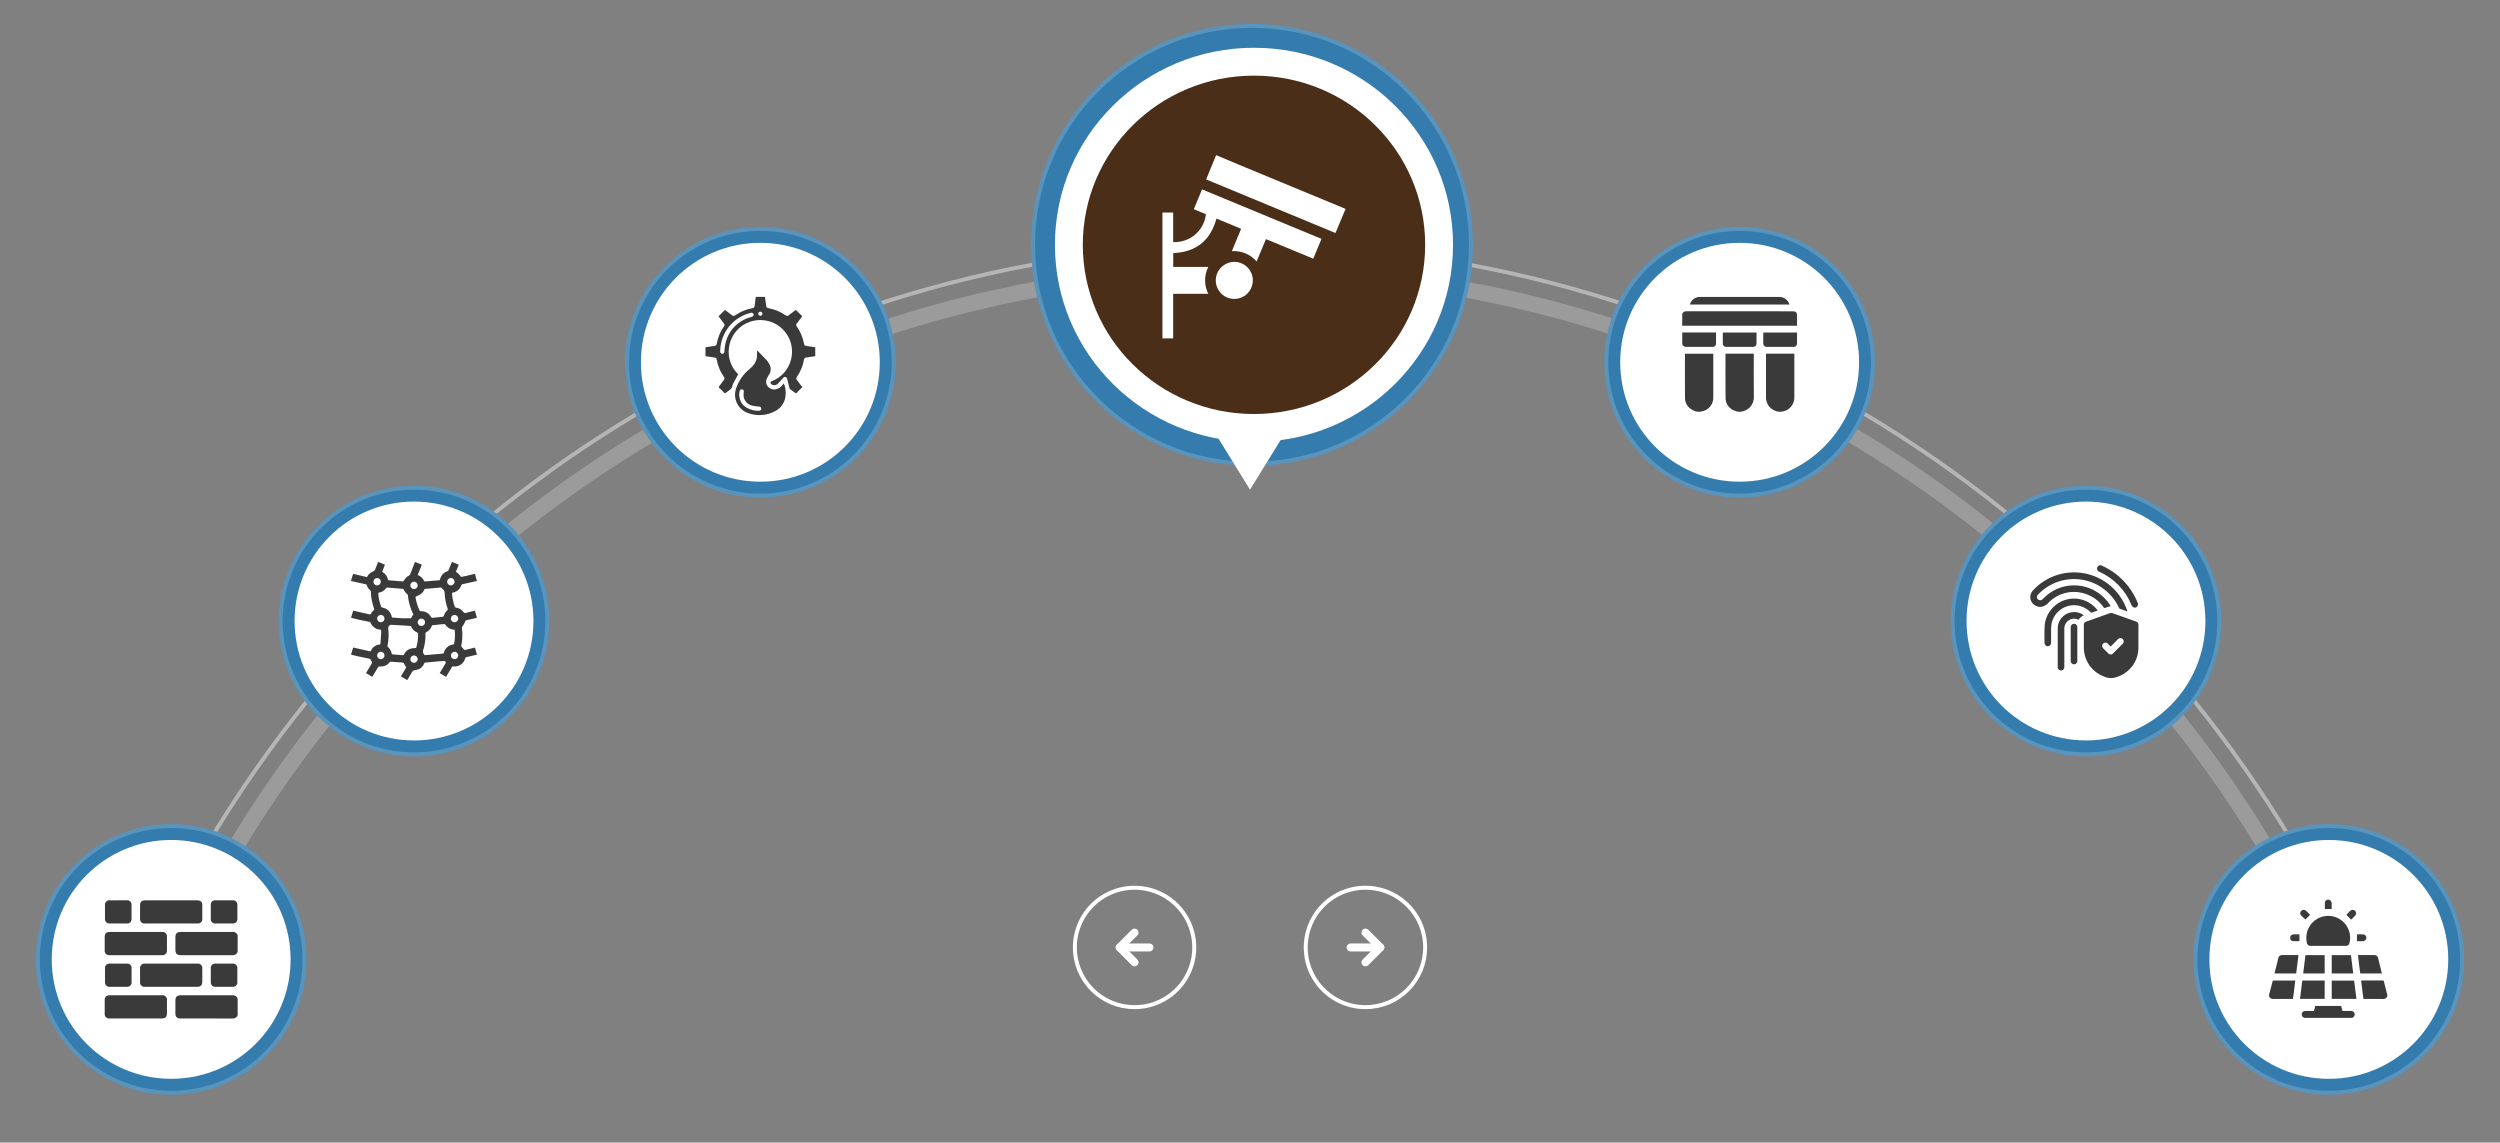 <svg version="1.2" baseProfile="tiny-ps" xmlns="http://www.w3.org/2000/svg" viewBox="0 0 628 287" width="628" height="287">
	<rect x="0" y="0" width="628" height="287" fill="#808080" stroke="none"/>
	<title>ranbowsvg22-svg</title>
	<style>
		tspan { white-space:pre }
		.shp0 { opacity: 0.42;fill: none;stroke: #ffffff } 
		.shp1 { opacity: 0.212;fill: none;stroke: #ffffff;stroke-width: 4 } 
		.shp2 { fill: #357cae } 
		.shp3 { opacity: 0.18;fill: none;stroke: #ffffff } 
		.shp4 { fill: #ffffff } 
		.shp5 { fill: #3a3a3a } 
		.shp6 { fill: #4a2e18 } 
		.shp7 { fill: none;stroke: #ffffff;stroke-linecap:round;stroke-linejoin:round } 
		.shp8 { fill: none;stroke: #ffffff;stroke-linecap:round;stroke-linejoin:round;stroke-width: 2 } 
	</style>
	<g id="Layer">
		<path id="Layer" class="shp0" d="M588.14 233.98C537.55 131.66 433.87 61.5 314.17 61.5C194.47 61.5 90.79 131.66 40.19 233.98" />
		<g id="Layer">
		</g>
		<path id="Layer" class="shp1" d="M580.84 233.98C531.6 135.39 430.68 67.81 314.17 67.81C197.66 67.81 96.75 135.4 47.5 233.98" />
		<g id="Layer">
			<g id="Layer">
				<path id="Layer" class="shp2" d="M104 190C85.2 190 70 174.8 70 156C70 137.2 85.2 122 104 122C122.8 122 138 137.2 138 156C138 174.8 122.8 190 104 190Z" />
				<path id="Layer" class="shp3" d="M104 189.5C85.47 189.5 70.5 174.53 70.5 156C70.5 137.47 85.47 122.5 104 122.5C122.53 122.5 137.5 137.47 137.5 156C137.5 174.53 122.53 189.5 104 189.5Z" />
			</g>
		</g>
		<g id="Layer">
			<g id="Layer">
				<path id="Layer" class="shp2" d="M524 190C505.2 190 490 174.8 490 156C490 137.2 505.2 122 524 122C542.8 122 558 137.2 558 156C558 174.8 542.8 190 524 190Z" />
				<path id="Layer" class="shp3" d="M524 189.5C505.47 189.5 490.5 174.53 490.5 156C490.5 137.47 505.47 122.5 524 122.5C542.53 122.5 557.5 137.47 557.5 156C557.5 174.53 542.53 189.5 524 189.5Z" />
			</g>
		</g>
		<g id="Layer">
			<g id="Layer">
				<path id="Layer" class="shp2" d="M191 125C172.2 125 157 109.8 157 91C157 72.2 172.2 57 191 57C209.8 57 225 72.2 225 91C225 109.8 209.8 125 191 125Z" />
				<path id="Layer" class="shp3" d="M191 124.5C172.47 124.5 157.5 109.53 157.5 91C157.5 72.47 172.47 57.5 191 57.5C209.53 57.5 224.5 72.47 224.5 91C224.5 109.53 209.53 124.5 191 124.5Z" />
			</g>
		</g>
		<g id="Layer">
			<g id="Layer">
				<path id="Layer" class="shp2" d="M437 125C418.2 125 403 109.8 403 91C403 72.2 418.2 57 437 57C455.8 57 471 72.2 471 91C471 109.8 455.8 125 437 125Z" />
				<path id="Layer" class="shp3" d="M437 124.5C418.47 124.5 403.5 109.53 403.5 91C403.5 72.47 418.47 57.5 437 57.5C455.53 57.5 470.5 72.47 470.5 91C470.5 109.53 455.53 124.5 437 124.5Z" />
			</g>
		</g>
		<path id="Layer" class="shp4" d="M104 186C87.41 186 74 172.59 74 156C74 139.41 87.41 126 104 126C120.59 126 134 139.41 134 156C134 172.59 120.59 186 104 186Z" />
		<path id="Layer" class="shp4" d="M524 186C507.41 186 494 172.59 494 156C494 139.41 507.41 126 524 126C540.59 126 554 139.41 554 156C554 172.59 540.59 186 524 186Z" />
		<path id="Layer" class="shp4" d="M437 121C420.41 121 407 107.59 407 91C407 74.41 420.41 61 437 61C453.59 61 467 74.41 467 91C467 107.59 453.59 121 437 121Z" />
		<path id="Layer" class="shp4" d="M191 121C174.41 121 161 107.59 161 91C161 74.41 174.41 61 191 61C207.59 61 221 74.41 221 91C221 107.59 207.59 121 191 121Z" />
		<g id="Layer">
			<g id="Layer">
				<path id="Layer" class="shp2" d="M43 275C24.2 275 9 259.8 9 241C9 222.2 24.2 207 43 207C61.8 207 77 222.2 77 241C77 259.8 61.8 275 43 275Z" />
				<path id="Layer" class="shp3" d="M43 274.5C24.47 274.5 9.5 259.53 9.5 241C9.5 222.47 24.47 207.5 43 207.5C61.53 207.5 76.5 222.47 76.5 241C76.5 259.53 61.53 274.5 43 274.5Z" />
			</g>
		</g>
		<g id="Layer">
			<g id="Layer">
				<path id="Layer" class="shp2" d="M585 275C566.2 275 551 259.8 551 241C551 222.2 566.2 207 585 207C603.8 207 619 222.2 619 241C619 259.8 603.8 275 585 275Z" />
				<path id="Layer" class="shp3" d="M585 274.5C566.47 274.5 551.5 259.53 551.5 241C551.5 222.47 566.47 207.5 585 207.5C603.53 207.5 618.5 222.47 618.5 241C618.5 259.53 603.53 274.5 585 274.5Z" />
			</g>
		</g>
		<path id="Layer" class="shp4" d="M43 271C26.41 271 13 257.59 13 241C13 224.41 26.41 211 43 211C59.59 211 73 224.41 73 241C73 257.59 59.59 271 43 271Z" />
		<path id="Layer" class="shp4" d="M585 271C568.41 271 555 257.59 555 241C555 224.41 568.41 211 585 211C601.59 211 615 224.41 615 241C615 257.59 601.59 271 585 271Z" />
		<g id="Layer">
			<path id="Layer" fill-rule="evenodd" class="shp5" d="M192.16 74.58C192.25 75.25 192.32 75.93 192.43 76.61C192.53 77.31 192.54 77.31 193.23 77.45C193.6 77.53 193.96 77.62 194.31 77.73C194.67 77.84 195.02 77.96 195.36 78.11C195.7 78.26 196.04 78.42 196.36 78.6C196.69 78.78 197.01 78.97 197.31 79.18C197.37 79.24 197.43 79.28 197.51 79.31C197.58 79.34 197.66 79.35 197.74 79.35C197.81 79.35 197.89 79.33 197.96 79.3C198.03 79.27 198.1 79.22 198.15 79.17C198.75 78.72 199.34 78.28 199.91 77.85L201.52 79.44L200.23 81.16C199.93 81.56 199.93 81.69 200.21 82.09C200.42 82.41 200.62 82.73 200.81 83.07C200.99 83.41 201.15 83.75 201.3 84.11C201.45 84.46 201.58 84.82 201.69 85.19C201.8 85.56 201.89 85.93 201.96 86.31C202.04 86.74 202.16 86.85 202.6 86.91C203.33 87.01 204.05 87.11 204.79 87.22L204.79 89.47L203.31 89.69C203.03 89.73 202.76 89.77 202.48 89.81C202.42 89.81 202.35 89.82 202.3 89.85C202.24 89.87 202.18 89.91 202.14 89.95C202.09 89.99 202.05 90.05 202.03 90.1C202 90.16 201.98 90.22 201.97 90.28C201.9 90.68 201.82 91.07 201.71 91.45C201.6 91.84 201.46 92.22 201.31 92.59C201.16 92.96 200.99 93.32 200.8 93.67C200.61 94.02 200.4 94.36 200.17 94.69C200.12 94.75 200.09 94.81 200.06 94.87C200.04 94.94 200.03 95.01 200.03 95.08C200.03 95.15 200.05 95.22 200.08 95.29C200.1 95.35 200.14 95.41 200.19 95.46C200.64 96.06 201.09 96.66 201.54 97.25L199.94 98.85C199.46 98.49 198.95 98.11 198.44 97.72C198.43 97.71 198.41 97.69 198.4 97.67C198.39 97.66 198.38 97.64 198.37 97.62C198.36 97.6 198.35 97.58 198.35 97.56C198.34 97.54 198.33 97.52 198.33 97.5C198.13 96.72 197.93 95.93 197.72 95.15C197.7 95.04 197.66 94.94 197.58 94.86C197.51 94.78 197.41 94.73 197.31 94.7C197.2 94.68 197.09 94.68 196.99 94.72C196.89 94.76 196.8 94.83 196.74 94.92C196.34 95.35 195.95 95.8 195.55 96.23C195.49 96.31 195.41 96.39 195.33 96.45C195.24 96.52 195.15 96.58 195.06 96.62C194.96 96.67 194.86 96.7 194.76 96.73C194.65 96.75 194.55 96.76 194.44 96.76C194.36 96.77 194.27 96.76 194.19 96.74C194.11 96.71 194.03 96.68 193.95 96.64C193.88 96.59 193.81 96.54 193.76 96.48C193.7 96.42 193.65 96.35 193.61 96.27C193.46 95.98 193.5 95.9 193.8 95.78C194.41 95.56 194.99 95.26 195.53 94.89C196.07 94.52 196.56 94.08 196.99 93.59C197.42 93.1 197.79 92.56 198.09 91.97C198.38 91.39 198.61 90.77 198.75 90.14C199 89.06 199.03 87.95 198.82 86.87C198.62 85.78 198.19 84.76 197.57 83.85C196.95 82.94 196.14 82.17 195.21 81.59C194.27 81.01 193.22 80.63 192.13 80.48C191.1 80.33 190.05 80.38 189.03 80.64C188.02 80.89 187.07 81.35 186.23 81.97C185.4 82.6 184.69 83.38 184.16 84.28C183.63 85.18 183.28 86.17 183.13 87.2C183.04 87.8 183.01 88.41 183.06 89.01C183.11 89.61 183.23 90.21 183.41 90.78C183.6 91.36 183.85 91.91 184.16 92.43C184.48 92.94 184.85 93.42 185.28 93.85C185.29 93.87 185.3 93.88 185.32 93.89C185.33 93.9 185.35 93.91 185.36 93.93C185.38 93.94 185.39 93.95 185.4 93.96C185.42 93.97 185.44 93.98 185.45 93.99C185.03 94.76 184.63 95.47 184.26 96.2C184.22 96.27 184.18 96.35 184.15 96.43C184.11 96.51 184.08 96.59 184.05 96.67C184.02 96.75 183.99 96.84 183.97 96.92C183.94 97 183.92 97.09 183.9 97.17C183.88 97.25 183.86 97.32 183.83 97.39C183.79 97.46 183.76 97.52 183.71 97.58C183.67 97.65 183.61 97.7 183.56 97.75C183.5 97.81 183.44 97.85 183.38 97.89C182.94 98.2 182.51 98.54 182.1 98.84L180.5 97.24L181.78 95.54C182.08 95.14 182.08 95.01 181.8 94.61C181.58 94.29 181.38 93.97 181.2 93.63C181.01 93.29 180.85 92.94 180.7 92.58C180.55 92.22 180.42 91.86 180.31 91.49C180.21 91.12 180.12 90.74 180.05 90.36C179.97 89.97 179.87 89.86 179.46 89.81C178.81 89.71 178.16 89.62 177.51 89.52C177.42 89.51 177.32 89.49 177.22 89.47L177.22 87.23L178.87 86.98C179.1 86.94 179.33 86.91 179.56 86.87C179.62 86.87 179.68 86.85 179.73 86.83C179.79 86.8 179.84 86.76 179.88 86.72C179.92 86.68 179.96 86.63 179.98 86.57C180.01 86.52 180.03 86.46 180.03 86.4C180.1 86.01 180.19 85.62 180.3 85.23C180.42 84.85 180.55 84.47 180.7 84.1C180.85 83.73 181.03 83.37 181.22 83.02C181.41 82.67 181.62 82.33 181.86 82C181.9 81.95 181.94 81.89 181.97 81.82C181.99 81.76 182 81.69 182 81.61C182 81.54 181.98 81.47 181.96 81.41C181.93 81.34 181.88 81.29 181.83 81.24C181.38 80.64 180.93 80.04 180.5 79.46L182.1 77.85C182.67 78.28 183.28 78.74 183.89 79.2C183.94 79.25 184 79.29 184.06 79.32C184.13 79.35 184.2 79.36 184.27 79.36C184.34 79.37 184.41 79.36 184.47 79.33C184.54 79.31 184.6 79.27 184.66 79.22C184.98 79 185.31 78.79 185.65 78.6C186 78.41 186.35 78.24 186.71 78.09C187.07 77.94 187.44 77.81 187.81 77.7C188.19 77.59 188.57 77.49 188.96 77.42C189.41 77.33 189.51 77.22 189.57 76.75C189.66 76.03 189.76 75.3 189.85 74.57L192.16 74.58ZM180.91 88.09C180.91 88.15 180.91 88.22 180.91 88.29C180.91 88.36 180.91 88.43 180.94 88.5C180.96 88.57 181 88.63 181.05 88.69C181.09 88.74 181.15 88.79 181.22 88.82C181.28 88.85 181.35 88.87 181.42 88.88C181.5 88.88 181.57 88.86 181.64 88.84C181.7 88.81 181.77 88.77 181.82 88.72C181.87 88.66 181.91 88.6 181.94 88.54C181.96 88.47 181.98 88.4 181.98 88.32C181.98 88.24 181.98 88.15 181.99 88.06C182 87.89 182.02 87.72 182.03 87.55C182.05 87.38 182.08 87.21 182.1 87.05C182.13 86.88 182.15 86.71 182.18 86.54C182.22 86.37 182.25 86.2 182.29 86.04C182.48 85.26 182.78 84.52 183.18 83.83C183.57 83.13 184.06 82.5 184.63 81.93C185.19 81.37 185.83 80.89 186.53 80.5C187.23 80.11 187.97 79.81 188.75 79.62C188.79 79.61 188.84 79.59 188.88 79.58C188.92 79.56 188.97 79.54 189.01 79.51C189.05 79.49 189.08 79.46 189.12 79.43C189.16 79.4 189.19 79.37 189.22 79.33C189.25 79.29 189.28 79.25 189.29 79.2C189.31 79.15 189.32 79.1 189.31 79.05C189.31 79 189.3 78.95 189.28 78.9C189.26 78.85 189.23 78.81 189.2 78.77C189.16 78.72 189.11 78.68 189.06 78.65C189.01 78.61 188.95 78.59 188.89 78.57C188.82 78.56 188.76 78.55 188.7 78.55C188.64 78.56 188.57 78.58 188.52 78.6C187.46 78.86 186.45 79.3 185.53 79.89C184.61 80.47 183.79 81.21 183.11 82.06C182.43 82.91 181.89 83.87 181.52 84.89C181.14 85.92 180.94 87 180.91 88.09L180.91 88.09ZM191.52 78.82C191.53 78.75 191.51 78.68 191.49 78.62C191.46 78.55 191.42 78.5 191.37 78.45C191.33 78.4 191.27 78.36 191.2 78.33C191.14 78.3 191.07 78.29 191 78.29C190.93 78.29 190.86 78.3 190.8 78.33C190.73 78.35 190.68 78.39 190.63 78.44C190.58 78.49 190.54 78.55 190.51 78.62C190.49 78.68 190.47 78.75 190.47 78.82C190.47 78.89 190.49 78.95 190.51 79.01C190.54 79.08 190.58 79.13 190.62 79.18C190.67 79.23 190.73 79.27 190.79 79.29C190.85 79.32 190.92 79.33 190.98 79.33C191.05 79.34 191.12 79.33 191.19 79.3C191.25 79.28 191.31 79.24 191.36 79.19C191.41 79.15 191.45 79.09 191.48 79.03C191.51 78.96 191.52 78.89 191.52 78.82L191.52 78.82Z" />
			<path id="Layer" fill-rule="evenodd" class="shp5" d="M196.9 96.32C197.03 96.64 197.13 96.96 197.21 97.29C197.29 97.62 197.34 97.96 197.36 98.3C197.38 98.64 197.38 98.98 197.34 99.32C197.31 99.66 197.25 99.99 197.16 100.32C197.06 100.67 196.91 101.01 196.74 101.33C196.56 101.65 196.34 101.95 196.1 102.22C195.85 102.49 195.58 102.73 195.28 102.94C194.98 103.15 194.66 103.33 194.32 103.47C193.84 103.7 193.33 103.89 192.81 104.02C192.28 104.15 191.75 104.23 191.21 104.26C190.67 104.29 190.13 104.26 189.59 104.19C189.06 104.11 188.53 103.98 188.02 103.8C187.4 103.6 186.83 103.28 186.33 102.85C185.84 102.43 185.43 101.91 185.14 101.32C184.86 100.74 184.69 100.1 184.65 99.45C184.61 98.8 184.71 98.14 184.92 97.53C185.08 97.06 185.28 96.61 185.5 96.17C185.72 95.73 185.97 95.31 186.25 94.9C186.53 94.5 186.84 94.11 187.17 93.75C187.51 93.39 187.87 93.05 188.25 92.74C188.48 92.52 188.72 92.31 188.95 92.09C189.14 91.9 189.31 91.7 189.46 91.48C189.61 91.26 189.74 91.03 189.84 90.78C189.95 90.54 190.03 90.29 190.08 90.03C190.14 89.77 190.17 89.5 190.17 89.24C190.19 88.86 190.17 88.49 190.17 88.09C190.25 88.12 190.28 88.12 190.3 88.14C191.05 88.9 191.82 89.65 192.55 90.44C192.62 90.52 192.69 90.6 192.75 90.68C192.82 90.76 192.88 90.85 192.94 90.94C193 91.03 193.05 91.11 193.11 91.21C193.16 91.3 193.21 91.39 193.26 91.49C193.38 91.69 193.47 91.91 193.53 92.14C193.58 92.37 193.61 92.61 193.59 92.85C193.58 93.08 193.54 93.32 193.46 93.54C193.39 93.77 193.28 93.98 193.14 94.17C193.1 94.24 193.06 94.31 193.01 94.38C192.97 94.45 192.93 94.52 192.89 94.59C192.85 94.67 192.81 94.74 192.78 94.81C192.74 94.89 192.71 94.96 192.67 95.03C192.58 95.2 192.52 95.39 192.48 95.57C192.45 95.76 192.45 95.96 192.47 96.15C192.5 96.34 192.55 96.52 192.63 96.69C192.71 96.87 192.82 97.03 192.95 97.17C193.09 97.31 193.24 97.44 193.41 97.54C193.59 97.65 193.77 97.72 193.96 97.77C194.16 97.82 194.36 97.84 194.55 97.83C194.75 97.82 194.95 97.78 195.14 97.72C195.26 97.68 195.38 97.63 195.5 97.58C195.61 97.53 195.72 97.46 195.83 97.39C195.94 97.32 196.04 97.24 196.14 97.16C196.23 97.07 196.32 96.98 196.4 96.88L196.9 96.32ZM185.67 99.14C185.72 99.43 185.74 99.75 185.81 100.06C185.86 100.3 185.94 100.53 186.04 100.75C186.14 100.97 186.26 101.18 186.4 101.37C186.54 101.57 186.7 101.75 186.87 101.92C187.05 102.08 187.24 102.23 187.45 102.35C187.7 102.5 187.96 102.63 188.23 102.74C188.49 102.85 188.77 102.94 189.05 103.01C189.33 103.08 189.62 103.13 189.91 103.15C190.2 103.18 190.49 103.19 190.77 103.17C190.84 103.17 190.9 103.15 190.96 103.12C191.01 103.09 191.06 103.05 191.11 103C191.15 102.96 191.18 102.9 191.2 102.84C191.22 102.78 191.23 102.72 191.23 102.65C191.23 102.59 191.22 102.53 191.19 102.47C191.17 102.41 191.14 102.36 191.1 102.31C191.06 102.26 191.01 102.23 190.95 102.2C190.89 102.17 190.83 102.15 190.77 102.14C190.67 102.12 190.56 102.13 190.45 102.11C190.34 102.11 190.22 102.09 190.11 102.08C190 102.07 189.88 102.05 189.77 102.04C189.65 102.02 189.54 102 189.42 101.98C189.31 101.96 189.2 101.94 189.08 101.91C188.8 101.87 188.52 101.78 188.26 101.64C188 101.51 187.77 101.34 187.56 101.13C187.36 100.92 187.19 100.68 187.06 100.42C186.93 100.16 186.84 99.88 186.8 99.6C186.79 99.5 186.79 99.4 186.79 99.31C186.78 99.21 186.78 99.12 186.79 99.02C186.79 98.93 186.8 98.83 186.8 98.73C186.81 98.64 186.82 98.54 186.84 98.45C186.86 98.38 186.86 98.31 186.85 98.23C186.83 98.16 186.81 98.1 186.77 98.03C186.73 97.97 186.68 97.92 186.62 97.88C186.56 97.84 186.49 97.81 186.42 97.8C186.35 97.79 186.27 97.79 186.2 97.8C186.13 97.82 186.06 97.85 186 97.89C185.95 97.93 185.9 97.99 185.86 98.05C185.82 98.11 185.8 98.18 185.79 98.26C185.74 98.54 185.71 98.83 185.67 99.14L185.67 99.14Z" />
		</g>
		<g id="Layer">
			<path id="Layer" fill-rule="evenodd" class="shp5" d="M88.19 145.94L88.19 145.82L88.7 144.15L92.2 144.97C92.27 144.81 92.35 144.67 92.44 144.53C92.54 144.4 92.64 144.27 92.76 144.16C92.88 144.04 93.01 143.94 93.15 143.85C93.28 143.76 93.43 143.68 93.58 143.62C93.68 143.59 93.76 143.56 93.84 143.51C93.93 143.46 94 143.4 94.06 143.33C94.13 143.26 94.18 143.18 94.23 143.09C94.27 143.01 94.31 142.92 94.33 142.83C94.34 142.78 94.36 142.73 94.37 142.69C94.39 142.64 94.41 142.6 94.42 142.55C94.44 142.51 94.46 142.46 94.48 142.42C94.5 142.37 94.52 142.33 94.54 142.28C94.69 141.91 94.83 141.54 94.99 141.16L96.7 141.84C96.46 142.46 96.23 143.04 96.01 143.61C96.03 143.64 96.03 143.65 96.04 143.66C96.1 143.7 96.15 143.74 96.21 143.78C96.37 143.88 96.51 143.99 96.65 144.11C96.78 144.24 96.9 144.38 97.01 144.53C97.11 144.68 97.2 144.84 97.27 145C97.34 145.17 97.4 145.35 97.44 145.53C97.48 145.73 97.57 145.77 97.74 145.78C98.89 145.87 100.04 145.97 101.18 146.05C101.21 146.05 101.24 146.04 101.27 146.03C101.29 146.02 101.32 146.01 101.35 146C101.37 145.98 101.39 145.96 101.42 145.94C101.44 145.92 101.45 145.9 101.47 145.87C101.54 145.73 101.62 145.59 101.72 145.46C101.81 145.33 101.91 145.21 102.03 145.1C102.14 144.99 102.26 144.88 102.39 144.79C102.52 144.7 102.66 144.61 102.8 144.54C102.82 144.53 102.85 144.51 102.87 144.49C102.89 144.48 102.92 144.46 102.93 144.43C102.95 144.41 102.97 144.39 102.99 144.36C103 144.34 103.02 144.31 103.03 144.29C103.41 143.32 103.78 142.35 104.15 141.39C104.18 141.31 104.22 141.25 104.27 141.16L105.96 141.84L104.93 144.44C105.11 144.5 105.28 144.59 105.44 144.69C105.6 144.79 105.75 144.9 105.89 145.03C106.02 145.16 106.15 145.3 106.26 145.45C106.37 145.61 106.46 145.77 106.54 145.94C106.55 145.96 106.57 145.98 106.58 145.99C106.6 146 106.61 146.02 106.63 146.02C106.65 146.03 106.67 146.04 106.69 146.05C106.71 146.05 106.73 146.05 106.75 146.06C107.94 145.97 109.13 145.87 110.32 145.76C110.34 145.76 110.37 145.75 110.39 145.73C110.41 145.72 110.43 145.71 110.45 145.69C110.46 145.67 110.48 145.66 110.49 145.64C110.51 145.62 110.52 145.59 110.53 145.57C110.58 145.33 110.66 145.09 110.77 144.87C110.89 144.65 111.03 144.45 111.19 144.26C111.36 144.08 111.55 143.92 111.76 143.79C111.97 143.65 112.19 143.55 112.43 143.47C112.46 143.46 112.48 143.44 112.51 143.43C112.53 143.41 112.56 143.39 112.58 143.37C112.6 143.34 112.62 143.32 112.64 143.3C112.66 143.27 112.68 143.24 112.69 143.21C112.93 142.64 113.15 142.05 113.39 141.47C113.43 141.37 113.48 141.27 113.53 141.16L115.23 141.84C114.99 142.45 114.76 143.04 114.52 143.65C114.65 143.72 114.77 143.79 114.88 143.88C115 143.96 115.11 144.06 115.21 144.16C115.31 144.26 115.4 144.37 115.49 144.48C115.58 144.59 115.66 144.71 115.73 144.84C115.75 144.89 115.88 144.92 115.95 144.9C116.34 144.84 116.72 144.76 117.1 144.67C117.83 144.5 118.55 144.32 119.3 144.14C119.47 144.73 119.63 145.31 119.8 145.94C118.59 146.21 117.41 146.48 116.23 146.74C116.19 146.75 116.14 146.76 116.11 146.77C116.07 146.79 116.03 146.81 116 146.84C115.97 146.87 115.94 146.9 115.92 146.93C115.9 146.97 115.88 147.01 115.87 147.05C115.79 147.28 115.68 147.5 115.55 147.7C115.41 147.9 115.25 148.08 115.07 148.24C114.89 148.4 114.68 148.53 114.46 148.63C114.24 148.74 114.01 148.81 113.78 148.86C113.7 148.87 113.63 148.9 113.54 148.93C113.55 149.22 113.58 149.5 113.61 149.79C113.65 150.07 113.69 150.35 113.75 150.63C113.81 150.91 113.87 151.19 113.95 151.47C114.02 151.74 114.11 152.02 114.21 152.29C114.22 152.34 114.24 152.39 114.27 152.44C114.3 152.48 114.34 152.52 114.38 152.56C114.42 152.59 114.47 152.62 114.52 152.64C114.57 152.66 114.62 152.67 114.68 152.67C114.84 152.69 115.01 152.73 115.17 152.79C115.32 152.84 115.48 152.91 115.62 153C115.76 153.09 115.9 153.19 116.02 153.3C116.14 153.42 116.25 153.54 116.35 153.68C116.38 153.75 116.43 153.8 116.48 153.85C116.54 153.9 116.6 153.94 116.67 153.96C116.74 153.98 116.81 153.99 116.89 153.99C116.96 153.99 117.03 153.97 117.1 153.94C117.82 153.74 118.55 153.58 119.3 153.41C119.47 154 119.63 154.57 119.8 155.19C118.9 155.4 118.03 155.62 117.16 155.81C117.13 155.82 117.09 155.83 117.06 155.85C117.03 155.86 117 155.88 116.97 155.91C116.94 155.93 116.92 155.96 116.9 155.99C116.88 156.02 116.87 156.06 116.86 156.09C116.82 156.19 116.78 156.29 116.74 156.38C116.7 156.48 116.65 156.57 116.6 156.66C116.55 156.75 116.5 156.84 116.45 156.93C116.39 157.02 116.33 157.11 116.27 157.19C116.22 157.24 116.18 157.3 116.15 157.36C116.12 157.42 116.09 157.48 116.07 157.55C116.05 157.62 116.04 157.69 116.04 157.75C116.03 157.82 116.04 157.89 116.05 157.96C116.09 158.28 116.12 158.6 116.14 158.92C116.15 159.24 116.15 159.56 116.14 159.88C116.13 160.21 116.11 160.53 116.08 160.85C116.04 161.16 115.99 161.48 115.93 161.8C115.85 162.21 115.84 162.53 116.22 162.77C116.24 162.78 116.25 162.8 116.26 162.81C116.28 162.82 116.29 162.83 116.3 162.85C116.31 162.86 116.32 162.88 116.33 162.89C116.34 162.91 116.35 162.92 116.36 162.94C116.51 163.31 116.77 163.29 117.11 163.2C117.83 163 118.56 162.85 119.31 162.67C119.47 163.26 119.63 163.84 119.81 164.45C118.91 164.67 118.04 164.88 117.17 165.07C117.13 165.08 117.09 165.09 117.06 165.1C117.03 165.12 117 165.14 116.97 165.16C116.94 165.19 116.92 165.22 116.9 165.25C116.88 165.29 116.87 165.32 116.87 165.36C116.78 165.68 116.64 165.98 116.45 166.26C116.26 166.53 116.02 166.76 115.75 166.95C115.47 167.14 115.17 167.27 114.84 167.35C114.52 167.43 114.19 167.45 113.86 167.41C113.82 167.4 113.78 167.4 113.75 167.4C113.71 167.41 113.68 167.42 113.64 167.44C113.61 167.45 113.58 167.48 113.56 167.5C113.53 167.53 113.51 167.56 113.5 167.6C113.1 168.27 112.7 168.94 112.3 169.61C112.22 169.75 112.13 169.88 112.04 170.03L110.46 169.08C110.96 168.24 111.44 167.44 111.92 166.64C112 166.51 112.06 166.41 111.94 166.26C111.82 166.11 111.74 165.99 111.5 166.02C109.98 166.17 108.45 166.3 106.93 166.42C106.88 166.42 106.84 166.43 106.8 166.44C106.76 166.45 106.72 166.47 106.69 166.49C106.65 166.51 106.62 166.54 106.6 166.57C106.57 166.61 106.55 166.64 106.54 166.68C106.46 166.91 106.34 167.11 106.2 167.3C106.05 167.49 105.89 167.66 105.7 167.81C105.51 167.95 105.3 168.06 105.07 168.15C104.85 168.23 104.62 168.29 104.38 168.31C104.28 168.31 104.17 168.33 104.07 168.36C103.97 168.39 103.88 168.44 103.79 168.5C103.7 168.56 103.63 168.63 103.56 168.71C103.49 168.8 103.44 168.89 103.4 168.98C103.06 169.61 102.67 170.22 102.29 170.85L100.71 169.9L102.05 167.65C101.83 167.28 101.61 166.97 101.44 166.63C101.43 166.6 101.41 166.57 101.39 166.54C101.37 166.52 101.34 166.5 101.32 166.48C101.29 166.46 101.25 166.45 101.22 166.44C101.19 166.43 101.15 166.42 101.12 166.43C100.14 166.36 99.17 166.28 98.2 166.22C98.16 166.22 98.13 166.23 98.1 166.23C98.07 166.24 98.04 166.25 98.01 166.27C97.98 166.28 97.95 166.3 97.92 166.31C97.9 166.33 97.87 166.36 97.85 166.38C97.71 166.56 97.54 166.73 97.36 166.87C97.17 167.01 96.97 167.12 96.76 167.21C96.54 167.3 96.32 167.36 96.09 167.4C95.86 167.43 95.63 167.43 95.4 167.41C95.35 167.4 95.3 167.4 95.26 167.4C95.21 167.41 95.17 167.43 95.13 167.45C95.08 167.47 95.05 167.5 95.02 167.53C94.99 167.57 94.96 167.61 94.94 167.65C94.53 168.36 94.1 169.06 93.68 169.77C93.63 169.85 93.57 169.93 93.51 170.02L91.94 169.07C92.38 168.34 92.78 167.63 93.22 166.95C93.43 166.62 93.59 166.32 93.24 165.99C93.23 165.97 93.21 165.95 93.2 165.93C93.19 165.91 93.17 165.89 93.16 165.87C93.15 165.85 93.15 165.83 93.14 165.81C93.13 165.79 93.12 165.76 93.12 165.74C93.07 165.54 92.93 165.48 92.74 165.45C91.84 165.27 90.95 165.09 90.06 164.9C89.44 164.76 88.82 164.61 88.2 164.46L88.2 164.34C88.37 163.78 88.54 163.23 88.72 162.66C88.79 162.68 88.85 162.69 88.92 162.7C90.21 163 91.5 163.29 92.79 163.58C92.93 163.61 93.06 163.68 93.17 163.46C93.27 163.25 93.39 163.05 93.54 162.87C93.68 162.69 93.85 162.53 94.04 162.4C94.23 162.26 94.43 162.15 94.65 162.07C94.86 161.98 95.09 161.93 95.32 161.9C95.47 161.88 95.56 161.83 95.57 161.66C95.63 160.75 95.71 159.84 95.76 158.93C95.76 158.87 95.76 158.81 95.76 158.74C95.75 158.68 95.75 158.62 95.75 158.56C95.74 158.5 95.74 158.43 95.73 158.37C95.72 158.31 95.71 158.25 95.71 158.19C95.42 158.19 95.14 158.14 94.88 158.06C94.61 157.97 94.35 157.85 94.12 157.69C93.89 157.53 93.68 157.34 93.5 157.12C93.32 156.9 93.18 156.66 93.07 156.4C93.05 156.37 93.03 156.35 93.01 156.32C92.98 156.3 92.96 156.28 92.93 156.26C92.9 156.25 92.87 156.23 92.84 156.22C92.81 156.21 92.77 156.2 92.74 156.2C91.91 156.02 91.07 155.87 90.24 155.69C89.56 155.54 88.89 155.36 88.21 155.2L88.21 155.08L88.72 153.41C88.78 153.42 88.82 153.42 88.86 153.43C90.15 153.72 91.44 154.01 92.73 154.31C92.78 154.33 92.83 154.34 92.89 154.34C92.94 154.34 93 154.33 93.04 154.3C93.09 154.28 93.14 154.25 93.17 154.21C93.21 154.17 93.24 154.12 93.25 154.07C93.29 154 93.34 153.93 93.38 153.86C93.43 153.79 93.48 153.73 93.53 153.66C93.58 153.6 93.63 153.54 93.69 153.48C93.75 153.42 93.8 153.36 93.86 153.31C93.9 153.28 93.92 153.25 93.94 153.22C93.97 153.19 93.98 153.15 93.99 153.11C94 153.07 94 153.04 94 153C93.99 152.96 93.98 152.92 93.96 152.88C93.84 152.54 93.73 152.2 93.64 151.85C93.54 151.5 93.46 151.15 93.39 150.79C93.32 150.44 93.27 150.08 93.23 149.72C93.19 149.36 93.17 149 93.16 148.64C93.15 148.6 93.15 148.57 93.14 148.54C93.13 148.5 93.12 148.47 93.1 148.44C93.09 148.41 93.07 148.38 93.05 148.36C93.03 148.33 93.01 148.3 92.98 148.28C92.89 148.2 92.79 148.11 92.71 148.01C92.62 147.92 92.54 147.82 92.47 147.71C92.4 147.6 92.33 147.49 92.28 147.38C92.22 147.26 92.17 147.14 92.13 147.02C92.12 146.99 92.11 146.95 92.09 146.92C92.07 146.89 92.04 146.86 92.02 146.83C91.99 146.81 91.95 146.79 91.92 146.78C91.89 146.76 91.85 146.75 91.81 146.75C91.34 146.66 90.87 146.56 90.4 146.45C89.65 146.28 88.92 146.11 88.19 145.94ZM103.26 155.3C103.3 155.23 103.36 155.09 103.44 154.95C103.45 154.92 103.47 154.89 103.49 154.85C103.51 154.82 103.53 154.79 103.55 154.76C103.57 154.72 103.6 154.69 103.62 154.66C103.64 154.63 103.67 154.6 103.7 154.57C103.72 154.55 103.75 154.52 103.77 154.49C103.79 154.45 103.8 154.42 103.8 154.38C103.81 154.34 103.8 154.3 103.79 154.27C103.78 154.23 103.77 154.2 103.75 154.16C103.57 153.8 103.41 153.43 103.27 153.06C103.12 152.68 103 152.29 102.89 151.91C102.78 151.52 102.69 151.12 102.62 150.73C102.54 150.33 102.49 149.93 102.45 149.53C102.45 149.51 102.44 149.48 102.44 149.46C102.43 149.44 102.42 149.41 102.41 149.39C102.4 149.37 102.39 149.35 102.37 149.33C102.36 149.31 102.34 149.29 102.32 149.28C102.22 149.2 102.13 149.11 102.04 149.02C101.95 148.93 101.87 148.84 101.79 148.74C101.72 148.64 101.65 148.54 101.58 148.43C101.52 148.32 101.46 148.21 101.41 148.09C101.4 148.07 101.38 148.05 101.37 148.03C101.35 148.01 101.33 147.99 101.31 147.98C101.29 147.96 101.27 147.95 101.25 147.94C101.22 147.93 101.2 147.92 101.18 147.92C99.9 147.81 98.63 147.71 97.36 147.6C97.32 147.59 97.28 147.59 97.24 147.6C97.2 147.6 97.17 147.61 97.13 147.63C97.09 147.65 97.06 147.67 97.03 147.69C97 147.72 96.97 147.75 96.95 147.78C96.85 147.92 96.74 148.05 96.62 148.17C96.49 148.28 96.36 148.39 96.22 148.48C96.07 148.57 95.92 148.65 95.76 148.71C95.61 148.77 95.44 148.82 95.28 148.85C95.19 148.87 95.11 148.9 95.02 148.92C95.03 149.22 95.06 149.52 95.09 149.81C95.13 150.11 95.18 150.4 95.24 150.69C95.3 150.98 95.37 151.27 95.46 151.55C95.54 151.84 95.64 152.12 95.74 152.4C95.76 152.43 95.78 152.46 95.8 152.48C95.82 152.51 95.84 152.53 95.87 152.55C95.89 152.57 95.92 152.59 95.95 152.6C95.98 152.61 96.01 152.63 96.04 152.63C96.33 152.67 96.61 152.76 96.87 152.88C97.14 153.01 97.38 153.18 97.59 153.38C97.8 153.59 97.97 153.82 98.11 154.08C98.24 154.33 98.34 154.61 98.39 154.9C98.39 154.93 98.4 154.97 98.41 155C98.43 155.03 98.45 155.06 98.48 155.08C98.5 155.1 98.53 155.12 98.57 155.13C98.6 155.14 98.64 155.14 98.67 155.14C99.4 155.19 100.13 155.27 100.86 155.3C101.64 155.33 102.43 155.3 103.26 155.3L103.26 155.3ZM114.21 158.18C113.98 158.18 113.74 158.15 113.51 158.09C113.28 158.03 113.06 157.94 112.85 157.83C112.64 157.71 112.45 157.57 112.28 157.41C112.11 157.25 111.95 157.07 111.82 156.87C111.8 156.85 111.78 156.83 111.76 156.82C111.73 156.8 111.71 156.79 111.68 156.78C111.66 156.77 111.63 156.77 111.6 156.76C111.57 156.76 111.55 156.76 111.52 156.76C110.6 156.85 109.68 156.96 108.76 157.04C108.72 157.04 108.69 157.04 108.65 157.05C108.62 157.06 108.59 157.08 108.56 157.1C108.53 157.12 108.51 157.14 108.49 157.17C108.47 157.2 108.46 157.23 108.45 157.27C108.39 157.43 108.32 157.59 108.23 157.74C108.15 157.88 108.04 158.02 107.93 158.15C107.82 158.28 107.69 158.4 107.55 158.51C107.42 158.61 107.27 158.7 107.12 158.78C107.08 158.79 107.04 158.81 107.01 158.84C106.97 158.87 106.95 158.9 106.93 158.94C106.9 158.97 106.89 159.01 106.88 159.05C106.87 159.09 106.87 159.14 106.88 159.18C106.89 159.51 106.89 159.84 106.87 160.17C106.85 160.5 106.82 160.83 106.78 161.16C106.74 161.49 106.68 161.82 106.61 162.14C106.54 162.47 106.46 162.79 106.36 163.11C106.31 163.21 106.28 163.32 106.26 163.43C106.24 163.54 106.23 163.66 106.25 163.77C106.26 163.89 106.29 164 106.34 164.1C106.38 164.21 106.44 164.31 106.52 164.4C106.53 164.42 106.55 164.44 106.57 164.46C106.6 164.48 106.62 164.5 106.65 164.51C106.67 164.53 106.7 164.54 106.73 164.55C106.75 164.56 106.78 164.57 106.81 164.57C108.29 164.45 109.76 164.33 111.24 164.19C111.26 164.18 111.29 164.17 111.31 164.16C111.34 164.15 111.36 164.13 111.38 164.12C111.4 164.1 111.42 164.08 111.44 164.06C111.45 164.04 111.47 164.01 111.48 163.99C111.55 163.72 111.66 163.45 111.8 163.21C111.95 162.97 112.13 162.76 112.34 162.57C112.55 162.38 112.79 162.23 113.04 162.11C113.3 162 113.57 161.92 113.85 161.89C113.87 161.88 113.89 161.88 113.92 161.87C113.94 161.86 113.96 161.85 113.97 161.83C113.99 161.82 114.01 161.8 114.02 161.78C114.04 161.77 114.05 161.75 114.06 161.73C114.12 161.44 114.17 161.14 114.21 160.85C114.24 160.55 114.27 160.26 114.28 159.96C114.3 159.66 114.3 159.36 114.28 159.07C114.27 158.77 114.25 158.47 114.21 158.18L114.21 158.18ZM104.54 162.78C104.63 162.48 104.71 162.18 104.77 161.88C104.84 161.58 104.89 161.28 104.93 160.97C104.97 160.67 105 160.36 105.01 160.05C105.03 159.74 105.03 159.43 105.02 159.13C105.02 159.04 104.89 158.94 104.8 158.89C104.64 158.83 104.48 158.75 104.34 158.65C104.2 158.56 104.06 158.45 103.94 158.33C103.81 158.21 103.7 158.08 103.6 157.94C103.5 157.8 103.41 157.65 103.34 157.49C103.33 157.45 103.3 157.41 103.28 157.37C103.25 157.34 103.21 157.31 103.17 157.28C103.13 157.26 103.09 157.24 103.04 157.23C103 157.22 102.95 157.22 102.91 157.22C101.36 157.14 99.81 157.05 98.26 156.95C98.16 156.96 98.07 156.98 97.98 157.02C97.89 157.06 97.81 157.12 97.74 157.19C97.68 157.26 97.62 157.34 97.58 157.43C97.54 157.51 97.51 157.61 97.51 157.71C97.55 158.08 97.59 158.45 97.6 158.83C97.62 159.2 97.62 159.58 97.61 159.95C97.59 160.32 97.57 160.7 97.52 161.07C97.48 161.44 97.42 161.81 97.35 162.18C97.34 162.21 97.34 162.24 97.34 162.27C97.35 162.3 97.35 162.33 97.36 162.36C97.37 162.39 97.38 162.42 97.4 162.45C97.41 162.47 97.43 162.5 97.45 162.52C97.57 162.63 97.69 162.74 97.79 162.87C97.89 162.99 97.98 163.13 98.06 163.27C98.14 163.41 98.21 163.56 98.27 163.71C98.32 163.86 98.37 164.02 98.4 164.18C98.41 164.2 98.42 164.22 98.43 164.25C98.45 164.27 98.47 164.29 98.49 164.31C98.51 164.33 98.53 164.34 98.55 164.35C98.57 164.37 98.6 164.38 98.63 164.38C99.45 164.46 100.29 164.51 101.11 164.58C101.16 164.59 101.2 164.59 101.24 164.59C101.28 164.58 101.32 164.57 101.36 164.55C101.39 164.53 101.43 164.5 101.45 164.47C101.48 164.43 101.5 164.4 101.51 164.36C101.6 164.17 101.7 164 101.82 163.84C101.95 163.68 102.09 163.54 102.25 163.41C102.4 163.29 102.57 163.18 102.75 163.09C102.93 163.01 103.12 162.94 103.32 162.9C103.42 162.88 103.52 162.87 103.62 162.85C103.73 162.84 103.83 162.83 103.93 162.82C104.03 162.81 104.13 162.8 104.24 162.79C104.34 162.79 104.44 162.78 104.54 162.78L104.54 162.78ZM104.38 149.91C104.38 149.92 104.38 149.93 104.38 149.94C104.37 149.95 104.37 149.96 104.37 149.97C104.37 149.98 104.37 149.99 104.38 150C104.38 150.02 104.38 150.03 104.38 150.04C104.42 150.32 104.47 150.6 104.54 150.88C104.6 151.15 104.67 151.43 104.76 151.7C104.84 151.97 104.93 152.24 105.03 152.51C105.14 152.78 105.25 153.04 105.37 153.3C105.38 153.34 105.4 153.37 105.43 153.41C105.45 153.44 105.49 153.47 105.52 153.49C105.56 153.51 105.59 153.53 105.64 153.54C105.68 153.55 105.72 153.55 105.76 153.54C106.01 153.53 106.27 153.56 106.52 153.62C106.77 153.68 107 153.77 107.22 153.9C107.45 154.02 107.65 154.18 107.83 154.36C108 154.55 108.15 154.76 108.27 154.98C108.29 155.02 108.31 155.05 108.33 155.08C108.36 155.11 108.39 155.14 108.42 155.16C108.46 155.18 108.49 155.19 108.53 155.2C108.57 155.21 108.61 155.21 108.65 155.2C109.51 155.1 110.37 155.03 111.22 154.93C111.25 154.92 111.28 154.91 111.31 154.89C111.33 154.88 111.36 154.86 111.38 154.84C111.4 154.82 111.42 154.8 111.44 154.78C111.46 154.76 111.47 154.73 111.48 154.7C111.52 154.56 111.57 154.43 111.63 154.3C111.69 154.17 111.76 154.04 111.83 153.92C111.91 153.8 111.99 153.68 112.09 153.57C112.18 153.46 112.28 153.36 112.39 153.26C112.41 153.24 112.42 153.21 112.44 153.19C112.45 153.16 112.46 153.13 112.47 153.11C112.48 153.08 112.48 153.05 112.48 153.02C112.48 152.99 112.48 152.96 112.47 152.93C112.36 152.62 112.26 152.31 112.17 152C112.08 151.68 112 151.36 111.94 151.04C111.87 150.71 111.82 150.39 111.78 150.06C111.74 149.74 111.71 149.41 111.7 149.08C111.71 148.98 111.71 148.88 111.69 148.77C111.68 148.67 111.65 148.57 111.61 148.48C111.56 148.38 111.51 148.29 111.44 148.22C111.38 148.14 111.3 148.06 111.22 148.01C111.2 147.99 111.18 147.98 111.16 147.96C111.15 147.95 111.13 147.93 111.12 147.91C111.1 147.89 111.09 147.88 111.07 147.86C111.06 147.84 111.05 147.82 111.04 147.8C110.94 147.6 110.8 147.59 110.61 147.6C109.35 147.71 108.09 147.8 106.83 147.92C106.8 147.92 106.77 147.93 106.75 147.94C106.72 147.95 106.7 147.97 106.68 147.98C106.66 148 106.64 148.02 106.62 148.04C106.6 148.06 106.59 148.08 106.57 148.11C106.53 148.22 106.48 148.33 106.42 148.43C106.36 148.54 106.29 148.64 106.21 148.73C106.14 148.83 106.06 148.92 105.97 149C105.88 149.09 105.79 149.17 105.69 149.24C105.59 149.3 105.48 149.36 105.37 149.42C105.26 149.48 105.15 149.53 105.04 149.59C104.94 149.65 104.82 149.7 104.71 149.75C104.6 149.81 104.49 149.86 104.38 149.91L104.38 149.91ZM106.77 156.33C106.77 156.21 106.75 156.09 106.71 155.98C106.66 155.87 106.6 155.76 106.51 155.68C106.43 155.59 106.33 155.52 106.22 155.47C106.11 155.42 105.99 155.39 105.87 155.39C105.75 155.39 105.63 155.41 105.52 155.45C105.41 155.5 105.31 155.56 105.22 155.65C105.13 155.73 105.06 155.83 105.01 155.94C104.96 156.05 104.93 156.17 104.93 156.29C104.92 156.41 104.94 156.53 104.99 156.65C105.03 156.76 105.1 156.87 105.19 156.96C105.27 157.04 105.37 157.12 105.49 157.16C105.6 157.21 105.72 157.24 105.84 157.24C105.96 157.24 106.08 157.22 106.2 157.17C106.31 157.13 106.41 157.06 106.49 156.97C106.58 156.89 106.65 156.79 106.7 156.68C106.74 156.57 106.77 156.45 106.77 156.33L106.77 156.33ZM114.18 146.14C114.18 146.02 114.16 145.9 114.11 145.79C114.07 145.68 114 145.58 113.92 145.49C113.84 145.4 113.74 145.33 113.63 145.28C113.52 145.23 113.4 145.2 113.28 145.2C113.16 145.2 113.04 145.22 112.92 145.27C112.81 145.31 112.7 145.38 112.62 145.47C112.53 145.55 112.46 145.66 112.41 145.77C112.36 145.88 112.33 146 112.33 146.13C112.33 146.25 112.36 146.37 112.41 146.48C112.45 146.59 112.52 146.69 112.6 146.77C112.69 146.86 112.79 146.93 112.9 146.97C113.01 147.02 113.13 147.05 113.25 147.05C113.37 147.05 113.49 147.03 113.6 146.98C113.71 146.94 113.81 146.87 113.9 146.79C113.99 146.7 114.06 146.6 114.1 146.49C114.15 146.38 114.18 146.26 114.18 146.14L114.18 146.14ZM103.65 146.2C103.54 146.25 103.44 146.32 103.35 146.4C103.27 146.49 103.2 146.59 103.15 146.7C103.1 146.81 103.08 146.93 103.08 147.05C103.08 147.17 103.1 147.29 103.15 147.4C103.19 147.51 103.26 147.61 103.34 147.7C103.43 147.78 103.53 147.85 103.64 147.9C103.75 147.95 103.87 147.97 103.99 147.98C104.11 147.98 104.23 147.95 104.35 147.91C104.46 147.86 104.56 147.79 104.65 147.71C104.74 147.62 104.81 147.52 104.85 147.4C104.9 147.29 104.93 147.17 104.93 147.04C104.92 146.92 104.9 146.81 104.85 146.7C104.8 146.58 104.73 146.48 104.65 146.4C104.56 146.31 104.46 146.25 104.35 146.2C104.24 146.15 104.12 146.13 104 146.13C103.88 146.13 103.76 146.15 103.65 146.2ZM115.11 164.65C115.11 164.53 115.09 164.41 115.04 164.3C114.99 164.19 114.92 164.09 114.84 164C114.75 163.92 114.65 163.85 114.54 163.8C114.43 163.75 114.31 163.73 114.19 163.72C114.07 163.73 113.95 163.75 113.84 163.8C113.73 163.84 113.63 163.91 113.54 163.99C113.46 164.08 113.39 164.18 113.34 164.29C113.29 164.4 113.27 164.52 113.26 164.64C113.26 164.76 113.29 164.88 113.33 165C113.38 165.11 113.45 165.21 113.53 165.3C113.62 165.39 113.73 165.46 113.84 165.5C113.95 165.55 114.07 165.57 114.2 165.57C114.32 165.57 114.44 165.55 114.55 165.5C114.66 165.45 114.76 165.38 114.84 165.3C114.92 165.21 114.99 165.11 115.04 165C115.08 164.89 115.11 164.77 115.11 164.65L115.11 164.65ZM104.93 165.57C104.92 165.45 104.9 165.33 104.85 165.22C104.8 165.11 104.73 165.01 104.65 164.93C104.56 164.84 104.46 164.77 104.35 164.73C104.24 164.68 104.12 164.65 104 164.65C103.88 164.65 103.76 164.68 103.65 164.73C103.53 164.77 103.43 164.85 103.34 164.93C103.26 165.02 103.19 165.12 103.14 165.24C103.1 165.35 103.08 165.48 103.08 165.6C103.08 165.72 103.11 165.84 103.16 165.95C103.2 166.06 103.27 166.16 103.36 166.24C103.45 166.32 103.55 166.39 103.66 166.43C103.77 166.48 103.89 166.5 104.01 166.5C104.13 166.5 104.25 166.47 104.36 166.42C104.47 166.37 104.57 166.31 104.66 166.22C104.74 166.13 104.81 166.03 104.85 165.92C104.9 165.81 104.92 165.69 104.92 165.57L104.93 165.57ZM95.66 146.13C95.66 146.01 95.64 145.89 95.59 145.78C95.55 145.67 95.48 145.57 95.39 145.48C95.31 145.4 95.21 145.33 95.1 145.28C94.99 145.23 94.87 145.21 94.75 145.2C94.63 145.2 94.51 145.23 94.4 145.27C94.29 145.32 94.18 145.38 94.1 145.47C94.01 145.55 93.94 145.65 93.89 145.76C93.85 145.87 93.82 145.99 93.82 146.11C93.81 146.23 93.84 146.36 93.88 146.47C93.93 146.59 94 146.69 94.08 146.78C94.17 146.86 94.27 146.93 94.39 146.98C94.5 147.03 94.62 147.05 94.75 147.05C94.87 147.05 94.98 147.02 95.09 146.98C95.21 146.93 95.31 146.86 95.39 146.78C95.47 146.69 95.54 146.59 95.59 146.48C95.63 146.37 95.66 146.25 95.66 146.13L95.66 146.13ZM95.66 154.46C95.54 154.46 95.43 154.49 95.31 154.53C95.2 154.58 95.1 154.65 95.02 154.73C94.93 154.82 94.86 154.92 94.81 155.03C94.77 155.14 94.74 155.26 94.74 155.38C94.74 155.5 94.76 155.62 94.8 155.73C94.85 155.84 94.91 155.94 95 156.03C95.08 156.12 95.18 156.19 95.29 156.23C95.4 156.28 95.52 156.31 95.64 156.31C95.76 156.31 95.88 156.29 96 156.25C96.11 156.2 96.21 156.13 96.3 156.05C96.39 155.96 96.46 155.86 96.51 155.74C96.56 155.63 96.58 155.51 96.58 155.39C96.58 155.27 96.55 155.15 96.51 155.04C96.46 154.93 96.39 154.83 96.31 154.74C96.22 154.66 96.12 154.59 96.01 154.54C95.9 154.49 95.79 154.47 95.66 154.46ZM114.2 156.31C114.32 156.31 114.44 156.28 114.55 156.24C114.66 156.19 114.76 156.12 114.84 156.04C114.93 155.95 114.99 155.85 115.04 155.74C115.08 155.62 115.11 155.51 115.11 155.38C115.11 155.26 115.08 155.15 115.03 155.03C114.99 154.92 114.92 154.82 114.83 154.74C114.75 154.65 114.65 154.58 114.54 154.54C114.43 154.49 114.31 154.47 114.19 154.46C114.06 154.46 113.94 154.49 113.83 154.54C113.72 154.59 113.61 154.66 113.53 154.74C113.44 154.83 113.37 154.94 113.33 155.05C113.28 155.16 113.26 155.29 113.26 155.41C113.26 155.53 113.29 155.65 113.34 155.76C113.39 155.87 113.46 155.97 113.54 156.05C113.63 156.14 113.73 156.2 113.85 156.25C113.96 156.29 114.08 156.31 114.2 156.31L114.2 156.31ZM96.59 164.66C96.59 164.66 96.59 164.66 96.59 164.66C96.59 164.66 96.59 164.66 96.59 164.66L96.59 164.66ZM96.52 164.31C96.47 164.2 96.41 164.1 96.32 164.01C96.24 163.93 96.14 163.86 96.03 163.81C95.92 163.76 95.8 163.73 95.68 163.72C95.56 163.72 95.44 163.75 95.33 163.79C95.22 163.84 95.11 163.9 95.03 163.98C94.94 164.07 94.87 164.17 94.82 164.28C94.77 164.39 94.74 164.5 94.74 164.62C94.73 164.75 94.75 164.87 94.8 164.98C94.84 165.1 94.91 165.2 95 165.29C95.08 165.38 95.18 165.45 95.3 165.5C95.41 165.55 95.53 165.57 95.66 165.57C95.78 165.57 95.9 165.55 96.01 165.5C96.12 165.46 96.22 165.39 96.31 165.31C96.39 165.22 96.46 165.12 96.51 165.01C96.56 164.9 96.58 164.78 96.59 164.66C96.59 164.54 96.56 164.42 96.52 164.31Z" />
		</g>
		<g id="Layer">
			<path id="Layer" class="shp5" d="M59.7 250.85C59.65 250.71 59.58 250.58 59.49 250.47C59.4 250.36 59.29 250.26 59.16 250.18C59.04 250.11 58.9 250.05 58.76 250.02C58.61 249.99 58.47 249.99 58.32 250.01C54.03 250.02 49.74 250.01 45.44 250.01C44.44 250.01 44.06 250.39 44.06 251.39C44.06 252.44 44.06 253.5 44.06 254.55C44.06 255.43 44.46 255.84 45.33 255.84C49.7 255.84 54.07 255.84 58.44 255.85C58.57 255.86 58.71 255.84 58.84 255.81C58.97 255.78 59.1 255.72 59.21 255.65C59.32 255.58 59.42 255.48 59.51 255.38C59.59 255.27 59.66 255.15 59.7 255.03L59.7 250.85Z" />
			<path id="Layer" class="shp5" d="M59.7 234.93C59.65 234.8 59.58 234.67 59.49 234.56C59.4 234.45 59.29 234.35 59.17 234.28C59.05 234.2 58.91 234.15 58.77 234.12C58.63 234.09 58.49 234.08 58.35 234.1C54.04 234.11 49.74 234.11 45.43 234.11C44.43 234.11 44.06 234.49 44.06 235.49C44.06 236.53 44.06 237.58 44.06 238.62C44.06 239.53 44.46 239.94 45.37 239.94C49.7 239.94 54.02 239.93 58.35 239.94C58.49 239.96 58.63 239.95 58.77 239.92C58.91 239.89 59.05 239.84 59.17 239.76C59.29 239.69 59.4 239.59 59.49 239.48C59.58 239.37 59.65 239.24 59.7 239.11L59.7 234.93Z" />
			<path id="Layer" class="shp5" d="M42.97 226.16C40.82 226.16 38.66 226.16 36.51 226.16C35.57 226.16 35.18 226.55 35.18 227.48C35.18 228.56 35.18 229.65 35.18 230.74C35.16 230.91 35.17 231.08 35.23 231.24C35.28 231.4 35.38 231.55 35.5 231.67C35.62 231.79 35.76 231.88 35.93 231.93C36.09 231.99 36.26 232 36.43 231.98C40.81 231.98 45.19 231.98 49.57 231.98C49.74 232 49.91 231.99 50.07 231.93C50.23 231.88 50.38 231.79 50.5 231.67C50.62 231.55 50.72 231.4 50.77 231.24C50.83 231.08 50.84 230.91 50.82 230.74C50.82 229.64 50.82 228.54 50.82 227.44C50.82 226.56 50.42 226.16 49.52 226.16C47.34 226.15 45.15 226.15 42.97 226.16Z" />
			<path id="Layer" class="shp5" d="M34.1 255.84L40.59 255.84C41.56 255.84 41.94 255.46 41.94 254.47C41.94 253.42 41.94 252.37 41.94 251.31C41.97 251.13 41.96 250.95 41.9 250.78C41.85 250.61 41.75 250.45 41.62 250.33C41.5 250.2 41.34 250.1 41.17 250.05C41 249.99 40.82 249.98 40.64 250.01L27.6 250.01C26.7 250.01 26.3 250.41 26.3 251.3C26.3 252.4 26.3 253.49 26.3 254.59C26.27 254.76 26.29 254.93 26.34 255.09C26.4 255.26 26.49 255.4 26.61 255.52C26.73 255.64 26.87 255.73 27.04 255.79C27.2 255.84 27.37 255.86 27.54 255.84C29.72 255.84 31.91 255.84 34.1 255.84Z" />
			<path id="Layer" class="shp5" d="M43.02 247.89L49.47 247.89C50.44 247.89 50.82 247.5 50.82 246.55C50.82 245.47 50.82 244.4 50.82 243.32C50.85 243.15 50.83 242.97 50.78 242.81C50.72 242.64 50.63 242.5 50.5 242.37C50.38 242.25 50.23 242.16 50.07 242.1C49.9 242.05 49.73 242.03 49.56 242.06C45.19 242.06 40.82 242.06 36.45 242.06C36.28 242.03 36.1 242.05 35.94 242.1C35.77 242.16 35.62 242.25 35.5 242.37C35.38 242.49 35.28 242.64 35.23 242.81C35.17 242.97 35.16 243.15 35.18 243.32C35.18 244.43 35.18 245.54 35.18 246.64C35.16 246.81 35.17 246.99 35.23 247.15C35.28 247.31 35.37 247.46 35.49 247.58C35.62 247.7 35.76 247.79 35.93 247.84C36.09 247.9 36.26 247.91 36.43 247.89C38.63 247.89 40.82 247.89 43.02 247.89Z" />
			<path id="Layer" class="shp5" d="M34.13 234.11L27.64 234.11C26.68 234.11 26.3 234.49 26.3 235.45C26.3 236.54 26.3 237.63 26.3 238.71C26.28 238.88 26.29 239.04 26.34 239.2C26.4 239.36 26.48 239.5 26.6 239.62C26.71 239.73 26.86 239.82 27.01 239.88C27.17 239.93 27.33 239.95 27.5 239.94C31.91 239.94 36.32 239.94 40.74 239.94C40.9 239.95 41.06 239.93 41.21 239.88C41.37 239.83 41.51 239.74 41.62 239.62C41.74 239.51 41.83 239.37 41.88 239.21C41.93 239.06 41.95 238.9 41.94 238.74C41.94 237.61 41.94 236.47 41.94 235.34C41.96 235.17 41.94 235 41.89 234.84C41.83 234.68 41.74 234.53 41.62 234.41C41.5 234.29 41.35 234.2 41.18 234.15C41.02 234.1 40.85 234.08 40.68 234.11C38.5 234.11 36.31 234.11 34.13 234.11Z" />
			<path id="Layer" class="shp5" d="M29.73 247.89C30.43 247.89 31.12 247.89 31.82 247.89C31.98 247.91 32.15 247.89 32.31 247.84C32.47 247.79 32.61 247.7 32.73 247.58C32.85 247.46 32.94 247.32 33 247.16C33.05 247 33.07 246.83 33.05 246.67C33.05 245.54 33.05 244.41 33.05 243.28C33.07 243.11 33.05 242.94 32.99 242.78C32.94 242.63 32.85 242.48 32.73 242.36C32.61 242.25 32.47 242.16 32.31 242.1C32.15 242.05 31.98 242.04 31.81 242.06C30.41 242.06 29.01 242.06 27.61 242.06C27.44 242.04 27.27 242.06 27.11 242.11C26.95 242.17 26.8 242.26 26.68 242.38C26.56 242.5 26.47 242.65 26.42 242.81C26.37 242.98 26.35 243.15 26.38 243.32C26.38 244.42 26.38 245.53 26.38 246.64C26.35 246.81 26.37 246.98 26.42 247.14C26.48 247.3 26.57 247.45 26.69 247.57C26.81 247.69 26.95 247.78 27.11 247.84C27.28 247.89 27.45 247.91 27.62 247.89C28.32 247.89 29.03 247.89 29.73 247.89Z" />
			<path id="Layer" class="shp5" d="M56.27 242.06C55.57 242.06 54.88 242.06 54.19 242.06C54.02 242.03 53.85 242.05 53.7 242.1C53.54 242.15 53.39 242.24 53.27 242.36C53.15 242.48 53.06 242.62 53.01 242.78C52.95 242.94 52.93 243.11 52.95 243.28C52.95 244.4 52.95 245.53 52.95 246.66C52.93 246.83 52.95 247 53 247.16C53.06 247.32 53.15 247.46 53.26 247.58C53.38 247.7 53.53 247.79 53.69 247.84C53.85 247.89 54.02 247.91 54.18 247.88C55.58 247.89 56.98 247.89 58.38 247.88C58.55 247.91 58.72 247.89 58.89 247.84C59.05 247.78 59.19 247.69 59.31 247.57C59.44 247.45 59.53 247.3 59.58 247.14C59.63 246.98 59.65 246.81 59.62 246.64C59.62 245.53 59.62 244.42 59.62 243.32C59.65 243.14 59.63 242.97 59.58 242.81C59.52 242.64 59.43 242.49 59.3 242.37C59.18 242.25 59.03 242.16 58.87 242.1C58.7 242.05 58.53 242.03 58.36 242.06C57.66 242.06 56.97 242.06 56.27 242.06Z" />
			<path id="Layer" class="shp5" d="M29.7 226.16C29 226.16 28.31 226.16 27.61 226.16C27.44 226.13 27.27 226.15 27.11 226.2C26.95 226.26 26.8 226.35 26.68 226.47C26.56 226.59 26.47 226.74 26.42 226.9C26.36 227.06 26.35 227.24 26.37 227.4C26.37 228.51 26.37 229.62 26.37 230.73C26.35 230.9 26.37 231.07 26.42 231.23C26.47 231.39 26.56 231.54 26.68 231.66C26.8 231.78 26.95 231.87 27.11 231.93C27.27 231.98 27.44 232 27.61 231.98C29.01 231.98 30.41 231.98 31.81 231.98C31.98 232 32.15 231.99 32.31 231.94C32.47 231.88 32.61 231.79 32.73 231.68C32.85 231.56 32.94 231.41 32.99 231.25C33.05 231.1 33.07 230.93 33.04 230.76C33.05 229.63 33.05 228.5 33.04 227.37C33.07 227.21 33.05 227.04 32.99 226.88C32.94 226.72 32.85 226.58 32.73 226.46C32.61 226.34 32.47 226.25 32.31 226.2C32.15 226.15 31.98 226.13 31.81 226.15L29.69 226.15L29.7 226.16Z" />
			<path id="Layer" class="shp5" d="M56.26 226.16C55.57 226.16 54.87 226.16 54.18 226.16C54.01 226.13 53.84 226.15 53.68 226.2C53.53 226.25 53.38 226.34 53.26 226.46C53.14 226.58 53.05 226.73 53 226.88C52.95 227.04 52.93 227.21 52.95 227.38C52.95 228.5 52.95 229.62 52.95 230.73C52.93 230.9 52.95 231.07 53 231.24C53.05 231.4 53.14 231.55 53.26 231.67C53.38 231.79 53.53 231.88 53.69 231.93C53.85 231.99 54.02 232 54.19 231.98C55.59 231.98 56.99 231.98 58.39 231.98C58.56 232 58.73 231.98 58.89 231.93C59.05 231.88 59.19 231.79 59.31 231.67C59.43 231.55 59.52 231.41 59.57 231.25C59.63 231.09 59.65 230.92 59.63 230.75C59.63 229.63 59.63 228.52 59.63 227.4C59.65 227.23 59.63 227.06 59.58 226.89C59.52 226.73 59.43 226.59 59.31 226.47C59.19 226.35 59.04 226.25 58.88 226.2C58.72 226.15 58.55 226.13 58.38 226.16C57.68 226.15 56.97 226.16 56.26 226.16Z" />
		</g>
		<g id="Layer">
			<path id="Layer" class="shp5" d="M599.69 250.3C599.64 250.41 599.58 250.51 599.5 250.59C599.42 250.68 599.33 250.75 599.23 250.81C599.13 250.87 599.02 250.91 598.9 250.93C598.79 250.96 598.67 250.96 598.55 250.94C597.04 250.92 595.54 250.94 594.03 250.94L593.69 250.94C593.5 249.39 593.31 247.86 593.11 246.31C593.23 246.3 593.31 246.3 593.4 246.3C595.1 246.3 596.8 246.3 598.5 246.29C598.71 246.29 598.79 246.35 598.84 246.56C599.07 247.55 599.33 248.53 599.58 249.51C599.6 249.62 599.65 249.73 599.69 249.83L599.69 250.3Z" />
			<path id="Layer" class="shp5" d="M585.08 226C585.19 226.04 585.29 226.11 585.38 226.19C585.47 226.27 585.54 226.36 585.6 226.47C585.66 226.57 585.7 226.69 585.72 226.8C585.74 226.92 585.74 227.04 585.72 227.16C585.69 227.55 585.72 227.95 585.72 228.34L584.01 228.34C584.01 227.79 583.98 227.21 584.02 226.64C584.04 226.31 584.34 226.14 584.61 226L585.08 226Z" />
			<g id="Layer">
				<path id="Layer" class="shp5" d="M578.81 255.69C578.81 255.69 578.8 255.68 578.79 255.68C578.79 255.67 578.78 255.66 578.77 255.66C578.76 255.65 578.76 255.65 578.75 255.64C578.74 255.64 578.73 255.63 578.73 255.63C578.63 255.59 578.55 255.54 578.47 255.47C578.39 255.4 578.33 255.32 578.28 255.23C578.24 255.14 578.2 255.05 578.19 254.94C578.17 254.84 578.18 254.74 578.19 254.64C578.22 254.54 578.26 254.44 578.31 254.36C578.37 254.27 578.44 254.19 578.52 254.13C578.61 254.07 578.7 254.02 578.8 253.99C578.9 253.96 579 253.95 579.11 253.95C579.82 253.95 580.53 253.95 581.27 253.95C581.38 253.53 581.49 253.11 581.59 252.69L588.09 252.69L588.41 253.95C589.13 253.95 589.86 253.95 590.58 253.95C590.66 253.95 590.74 253.96 590.81 253.97C590.89 253.99 590.97 254.02 591.04 254.05C591.11 254.09 591.17 254.14 591.23 254.19C591.29 254.25 591.34 254.31 591.38 254.38C591.44 254.48 591.48 254.58 591.49 254.7C591.51 254.81 591.51 254.92 591.48 255.03C591.45 255.14 591.4 255.25 591.33 255.34C591.27 255.43 591.18 255.51 591.08 255.56C591.01 255.61 590.94 255.65 590.87 255.69L578.81 255.69Z" />
				<path id="Layer" class="shp5" d="M570 249.84C570.19 249.11 570.39 248.39 570.58 247.66C570.68 247.27 570.76 246.87 570.88 246.48C570.88 246.46 570.89 246.44 570.91 246.42C570.92 246.4 570.94 246.38 570.95 246.37C570.97 246.35 570.99 246.34 571.01 246.33C571.03 246.32 571.05 246.31 571.08 246.31C572.88 246.3 574.69 246.31 576.5 246.31C576.51 246.31 576.53 246.32 576.58 246.34L576 250.92C575.89 250.92 575.79 250.94 575.69 250.94C574.17 250.94 572.65 250.92 571.14 250.94C571.02 250.96 570.9 250.96 570.79 250.93C570.67 250.91 570.56 250.87 570.46 250.81C570.36 250.75 570.26 250.68 570.19 250.59C570.11 250.51 570.04 250.41 570 250.3L570 249.84Z" />
				<path id="Layer" class="shp5" d="M584.82 237.6L580.53 237.6C580.41 237.62 580.28 237.62 580.16 237.58C580.03 237.55 579.92 237.49 579.82 237.42C579.72 237.34 579.64 237.24 579.58 237.13C579.52 237.02 579.48 236.89 579.47 236.77C579.31 236.02 579.3 235.25 579.45 234.5C579.6 233.75 579.9 233.04 580.34 232.41C580.78 231.78 581.35 231.26 582 230.86C582.66 230.46 583.39 230.21 584.15 230.11C584.94 230.01 585.75 230.08 586.51 230.32C587.28 230.57 587.98 230.97 588.57 231.52C589.16 232.06 589.63 232.72 589.93 233.46C590.24 234.2 590.38 235 590.35 235.8C590.34 235.89 590.33 235.98 590.32 236.07C590.32 236.16 590.3 236.25 590.29 236.34C590.28 236.43 590.26 236.51 590.25 236.6C590.23 236.69 590.21 236.78 590.19 236.86C590.17 236.97 590.14 237.08 590.09 237.17C590.03 237.27 589.96 237.35 589.87 237.42C589.79 237.49 589.69 237.54 589.59 237.57C589.48 237.6 589.37 237.61 589.26 237.6C587.78 237.6 586.3 237.6 584.82 237.6Z" />
				<path id="Layer" class="shp5" d="M577.76 250.91L578.34 246.31L583.96 246.31L583.96 250.91L577.76 250.91Z" />
				<path id="Layer" class="shp5" d="M585.73 250.92L585.73 246.32L591.36 246.32C591.55 247.84 591.74 249.37 591.93 250.92L585.73 250.92Z" />
				<path id="Layer" class="shp5" d="M577.38 239.94C577.18 241.48 576.99 243.01 576.8 244.54L571.36 244.54C571.48 244.03 571.61 243.53 571.73 243.03C571.93 242.23 572.12 241.44 572.33 240.65C572.34 240.54 572.38 240.44 572.43 240.35C572.48 240.26 572.55 240.18 572.63 240.12C572.71 240.05 572.8 240 572.9 239.97C573 239.93 573.11 239.92 573.21 239.92C574.54 239.91 575.88 239.92 577.21 239.92C577.25 239.92 577.3 239.93 577.38 239.94Z" />
				<path id="Layer" class="shp5" d="M598.32 244.54L592.89 244.54C592.7 243.02 592.51 241.49 592.31 239.93C592.41 239.93 592.5 239.92 592.58 239.92C593.85 239.92 595.11 239.92 596.38 239.92C596.49 239.9 596.61 239.91 596.72 239.94C596.84 239.97 596.94 240.03 597.04 240.1C597.13 240.17 597.21 240.26 597.26 240.36C597.32 240.46 597.36 240.57 597.38 240.69C597.68 241.89 597.98 243.1 598.28 244.31C598.3 244.38 598.3 244.45 598.32 244.54Z" />
				<path id="Layer" class="shp5" d="M579.13 239.93L583.96 239.93L583.96 244.53L578.56 244.53C578.75 243 578.94 241.48 579.13 239.93Z" />
				<path id="Layer" class="shp5" d="M585.73 244.54L585.73 239.93L590.56 239.93L591.13 244.54L585.73 244.54Z" />
				<path id="Layer" class="shp5" d="M580.3 229.81L579.12 230.97C578.78 230.66 578.36 230.31 577.99 229.91C577.93 229.82 577.88 229.73 577.85 229.63C577.82 229.53 577.81 229.43 577.82 229.32C577.83 229.22 577.86 229.12 577.91 229.02C577.96 228.93 578.02 228.85 578.1 228.78C578.18 228.71 578.27 228.65 578.37 228.61C578.47 228.57 578.57 228.55 578.68 228.54C578.79 228.54 578.89 228.56 578.99 228.6C579.09 228.64 579.18 228.69 579.26 228.77C579.64 229.11 579.98 229.49 580.3 229.81Z" />
				<path id="Layer" class="shp5" d="M590.6 231.02L589.4 229.8C589.7 229.5 590.05 229.12 590.42 228.77C590.5 228.7 590.6 228.64 590.7 228.6C590.8 228.56 590.91 228.55 591.02 228.55C591.13 228.55 591.23 228.57 591.33 228.62C591.44 228.66 591.53 228.72 591.6 228.8C591.68 228.88 591.75 228.97 591.79 229.07C591.84 229.17 591.86 229.28 591.87 229.39C591.87 229.5 591.85 229.61 591.81 229.72C591.77 229.82 591.71 229.92 591.63 230C591.3 230.37 590.92 230.71 590.6 231.02Z" />
				<path id="Layer" class="shp5" d="M592.07 236.43L592.07 234.72C592.61 234.72 593.17 234.68 593.72 234.73C593.82 234.74 593.91 234.78 594 234.83C594.09 234.88 594.17 234.95 594.23 235.03C594.3 235.1 594.35 235.2 594.38 235.29C594.41 235.39 594.42 235.49 594.42 235.59C594.42 235.69 594.4 235.79 594.36 235.89C594.33 235.98 594.28 236.06 594.21 236.14C594.15 236.21 594.07 236.28 593.98 236.32C593.89 236.37 593.8 236.4 593.7 236.42C593.15 236.46 592.61 236.43 592.07 236.43Z" />
				<path id="Layer" class="shp5" d="M577.62 234.71L577.62 236.41C577.08 236.41 576.51 236.46 575.95 236.4C575.85 236.38 575.75 236.35 575.67 236.3C575.58 236.24 575.5 236.17 575.44 236.09C575.38 236.01 575.33 235.92 575.31 235.82C575.28 235.72 575.27 235.62 575.28 235.52C575.28 235.42 575.3 235.32 575.34 235.23C575.38 235.14 575.43 235.06 575.5 234.98C575.57 234.91 575.65 234.85 575.74 234.81C575.82 234.76 575.92 234.73 576.02 234.72C576.55 234.68 577.09 234.71 577.62 234.71Z" />
			</g>
		</g>
		<g id="Layer">
			<path id="Layer" class="shp5" d="M422.58 78.86C422.61 78.75 422.67 78.65 422.74 78.56C422.81 78.47 422.9 78.4 423 78.33C423.09 78.27 423.2 78.23 423.31 78.21C423.42 78.18 423.54 78.18 423.65 78.19C432.56 78.2 441.46 78.2 450.35 78.2C451.11 78.2 451.42 78.5 451.42 79.25C451.42 80.09 451.42 80.94 451.42 81.82L422.97 81.82C422.84 81.82 422.71 81.84 422.57 81.85L422.58 78.86Z" />
			<path id="Layer" class="shp5" d="M426.41 103.42C426.25 103.39 426.1 103.36 425.95 103.32C425.8 103.27 425.65 103.22 425.51 103.16C425.36 103.1 425.22 103.03 425.08 102.96C424.95 102.88 424.81 102.8 424.69 102.7C424.47 102.55 424.28 102.38 424.1 102.18C423.93 101.98 423.78 101.76 423.65 101.53C423.53 101.29 423.44 101.05 423.37 100.79C423.31 100.54 423.27 100.27 423.27 100.01C423.24 96.32 423.26 92.64 423.26 88.95C423.26 88.94 423.26 88.93 423.26 88.92C423.26 88.92 423.26 88.91 423.27 88.9C423.27 88.89 423.27 88.88 423.27 88.87C423.27 88.87 423.27 88.86 423.28 88.85L430.38 88.85L430.38 89.19C430.38 92.67 430.38 96.15 430.38 99.63C430.41 100.07 430.36 100.52 430.22 100.94C430.09 101.37 429.88 101.76 429.59 102.11C429.31 102.45 428.97 102.74 428.58 102.96C428.19 103.18 427.77 103.32 427.33 103.38C427.32 103.39 427.31 103.39 427.31 103.39C427.3 103.39 427.3 103.4 427.29 103.4C427.28 103.4 427.28 103.41 427.27 103.41C427.27 103.41 427.26 103.42 427.25 103.42L426.41 103.42Z" />
			<path id="Layer" class="shp5" d="M446.75 103.42C446.61 103.4 446.47 103.36 446.34 103.33C446.2 103.29 446.07 103.24 445.94 103.19C445.81 103.14 445.68 103.08 445.56 103.02C445.43 102.96 445.31 102.89 445.19 102.81C444.95 102.65 444.72 102.46 444.53 102.25C444.33 102.03 444.16 101.79 444.03 101.53C443.89 101.28 443.79 101 443.72 100.72C443.65 100.44 443.62 100.14 443.62 99.85C443.61 96.25 443.62 92.65 443.62 89.04C443.62 89.03 443.62 89.01 443.62 88.99C443.63 88.98 443.63 88.96 443.63 88.94C443.63 88.93 443.63 88.91 443.63 88.89C443.64 88.88 443.64 88.86 443.64 88.84L450.74 88.84L450.74 89.15C450.74 92.67 450.74 96.19 450.74 99.71C450.76 100.14 450.7 100.58 450.56 101C450.42 101.41 450.21 101.8 449.93 102.13C449.65 102.47 449.31 102.75 448.93 102.97C448.55 103.18 448.13 103.32 447.7 103.38C447.69 103.39 447.68 103.39 447.67 103.39C447.66 103.4 447.65 103.4 447.64 103.4C447.64 103.41 447.63 103.41 447.62 103.41C447.61 103.42 447.6 103.42 447.6 103.43L446.75 103.42Z" />
			<path id="Layer" class="shp5" d="M436.55 103.42C436.45 103.39 436.36 103.37 436.26 103.34C436.16 103.31 436.07 103.28 435.97 103.25C435.88 103.21 435.79 103.18 435.69 103.14C435.6 103.11 435.51 103.07 435.41 103.03C435.12 102.9 434.85 102.73 434.61 102.52C434.37 102.31 434.15 102.07 433.98 101.8C433.81 101.53 433.67 101.23 433.59 100.92C433.5 100.62 433.45 100.3 433.46 99.98C433.42 96.32 433.44 92.66 433.44 89C433.44 88.95 433.45 88.91 433.45 88.84L440.55 88.84L440.55 89.17C440.55 92.66 440.52 96.15 440.57 99.64C440.59 100.08 440.53 100.52 440.39 100.94C440.25 101.36 440.04 101.75 439.76 102.09C439.48 102.43 439.14 102.72 438.76 102.94C438.38 103.16 437.96 103.31 437.52 103.38C437.49 103.38 437.47 103.41 437.45 103.42L436.55 103.42Z" />
			<path id="Layer" class="shp5" d="M422.58 83.54C422.67 83.53 422.76 83.51 422.86 83.51L431.07 83.51L431.07 84.53C431.07 85.07 431.07 85.61 431.07 86.16C431.09 86.29 431.07 86.42 431.03 86.55C430.99 86.68 430.91 86.79 430.82 86.88C430.73 86.98 430.61 87.05 430.49 87.09C430.36 87.14 430.23 87.15 430.1 87.13C427.95 87.13 425.8 87.13 423.65 87.14C423.54 87.15 423.42 87.15 423.31 87.12C423.2 87.1 423.09 87.06 422.99 86.99C422.9 86.93 422.81 86.86 422.74 86.77C422.67 86.68 422.61 86.57 422.58 86.47L422.58 83.54Z" />
			<path id="Layer" class="shp5" d="M449.51 76.5L424.5 76.5C424.54 76.39 424.56 76.3 424.6 76.21C424.7 75.96 424.83 75.73 425 75.53C425.17 75.33 425.37 75.15 425.59 75.01C425.81 74.86 426.05 74.75 426.3 74.68C426.56 74.61 426.82 74.58 427.08 74.59C429.87 74.57 432.66 74.59 435.45 74.59C439.26 74.59 443.07 74.59 446.88 74.59C447.14 74.58 447.4 74.61 447.65 74.67C447.9 74.74 448.14 74.84 448.36 74.98C448.58 75.12 448.78 75.28 448.95 75.48C449.12 75.67 449.26 75.89 449.36 76.13C449.42 76.23 449.45 76.35 449.51 76.5Z" />
			<path id="Layer" class="shp5" d="M451.42 83.53C451.42 84.49 451.43 85.42 451.41 86.34C451.41 86.46 451.38 86.57 451.33 86.67C451.28 86.77 451.21 86.86 451.12 86.94C451.04 87.01 450.94 87.07 450.83 87.1C450.72 87.13 450.6 87.15 450.49 87.13C448.99 87.13 447.49 87.13 445.99 87.13C445.29 87.13 444.59 87.13 443.88 87.13C443.75 87.15 443.63 87.13 443.5 87.09C443.38 87.05 443.27 86.98 443.18 86.89C443.09 86.8 443.02 86.69 442.98 86.57C442.94 86.45 442.92 86.32 442.93 86.19C442.93 85.38 442.93 84.56 442.93 83.74C442.93 83.68 442.94 83.62 442.95 83.53L451.42 83.53Z" />
			<path id="Layer" class="shp5" d="M432.77 83.53L441.24 83.53L441.24 84.58C441.24 85.12 441.24 85.67 441.24 86.21C441.25 86.34 441.23 86.46 441.19 86.58C441.15 86.69 441.09 86.8 441 86.88C440.91 86.97 440.81 87.04 440.69 87.08C440.58 87.13 440.45 87.14 440.33 87.13C438.11 87.14 435.88 87.14 433.66 87.13C433.55 87.14 433.44 87.13 433.34 87.1C433.24 87.07 433.15 87.02 433.06 86.95C432.98 86.88 432.92 86.8 432.87 86.7C432.82 86.61 432.79 86.51 432.78 86.4C432.75 85.45 432.77 84.51 432.77 83.53Z" />
		</g>
		<g id="Layer">
			<path id="Layer" class="shp5" d="M527.8 142C528.1 142.13 528.4 142.27 528.69 142.42C528.98 142.57 529.27 142.72 529.55 142.89C529.84 143.05 530.11 143.22 530.39 143.4C530.66 143.58 530.93 143.76 531.2 143.95C531.84 144.43 532.45 144.94 533.02 145.5C533.59 146.05 534.12 146.65 534.61 147.27C535.1 147.9 535.54 148.57 535.94 149.26C536.33 149.95 536.68 150.66 536.98 151.4C537.02 151.49 537.05 151.58 537.07 151.67C537.08 151.77 537.08 151.86 537.06 151.95C537.04 152.05 537.01 152.14 536.96 152.22C536.92 152.3 536.86 152.38 536.79 152.44C536.72 152.5 536.65 152.55 536.57 152.58C536.49 152.61 536.41 152.64 536.33 152.64C536.24 152.65 536.15 152.64 536.07 152.62C535.99 152.6 535.91 152.56 535.84 152.52C535.79 152.48 535.75 152.44 535.71 152.4C535.67 152.35 535.63 152.31 535.59 152.26C535.56 152.22 535.53 152.17 535.5 152.12C535.47 152.06 535.44 152.01 535.42 151.96C535.04 151.04 534.58 150.15 534.04 149.32C533.49 148.49 532.87 147.71 532.17 146.99C531.48 146.28 530.72 145.64 529.9 145.07C529.09 144.5 528.22 144.01 527.31 143.61C527.23 143.58 527.16 143.54 527.09 143.49C527.03 143.44 526.97 143.39 526.93 143.32C526.88 143.25 526.84 143.18 526.82 143.1C526.79 143.03 526.77 142.95 526.77 142.87C526.77 142.79 526.77 142.72 526.79 142.65C526.8 142.57 526.83 142.5 526.87 142.44C526.9 142.37 526.95 142.31 527 142.26C527.05 142.21 527.11 142.16 527.17 142.12C527.19 142.11 527.21 142.1 527.23 142.09C527.25 142.08 527.27 142.07 527.29 142.06C527.31 142.05 527.33 142.04 527.35 142.03C527.38 142.02 527.4 142.01 527.42 142L527.8 142Z" />
			<path id="Layer" fill-rule="evenodd" class="shp5" d="M537.17 160.08C537.17 160.93 537.17 161.78 537.17 162.63C537.18 163.53 537.03 164.42 536.73 165.27C536.42 166.12 535.98 166.91 535.4 167.61C534.83 168.3 534.14 168.89 533.36 169.35C532.59 169.81 531.74 170.13 530.85 170.3C530.64 170.33 530.44 170.34 530.23 170.33C530.02 170.33 529.81 170.31 529.61 170.28C529.4 170.24 529.2 170.19 529.01 170.13C528.81 170.07 528.62 169.99 528.43 169.9C527.7 169.62 527.02 169.24 526.41 168.75C525.79 168.27 525.26 167.7 524.82 167.06C524.38 166.42 524.04 165.71 523.81 164.97C523.58 164.22 523.46 163.45 523.46 162.67C523.44 160.79 523.46 158.92 523.46 157.04C523.45 156.94 523.46 156.84 523.48 156.73C523.51 156.63 523.55 156.54 523.62 156.45C523.68 156.37 523.75 156.29 523.84 156.24C523.93 156.18 524.03 156.14 524.13 156.12C526.06 155.43 527.99 154.75 529.91 154.06C529.98 154.03 530.05 154.02 530.12 154C530.19 153.99 530.26 153.98 530.33 153.98C530.4 153.98 530.47 153.99 530.54 154C530.61 154.02 530.68 154.03 530.74 154.06C532.66 154.75 534.58 155.42 536.5 156.11C536.61 156.13 536.71 156.17 536.8 156.23C536.89 156.29 536.97 156.37 537.04 156.46C537.1 156.55 537.14 156.65 537.17 156.76C537.19 156.86 537.2 156.97 537.18 157.08C537.18 158.08 537.18 159.08 537.17 160.08ZM530.19 162.42C529.94 162.16 529.73 161.92 529.5 161.69C529.35 161.52 529.13 161.42 528.91 161.42C528.68 161.41 528.46 161.5 528.3 161.66C528.14 161.82 528.05 162.04 528.06 162.27C528.06 162.49 528.16 162.71 528.32 162.86C528.74 163.29 529.17 163.71 529.6 164.13C529.67 164.22 529.77 164.28 529.87 164.33C529.97 164.38 530.09 164.4 530.2 164.4C530.32 164.4 530.43 164.38 530.53 164.33C530.64 164.28 530.73 164.22 530.81 164.13C531.61 163.33 532.41 162.53 533.21 161.72C533.24 161.69 533.26 161.66 533.29 161.62C533.31 161.59 533.34 161.55 533.36 161.51C533.38 161.47 533.4 161.44 533.41 161.39C533.43 161.35 533.44 161.31 533.45 161.27C533.47 161.19 533.47 161.1 533.47 161.01C533.46 160.92 533.43 160.84 533.4 160.76C533.36 160.68 533.31 160.6 533.25 160.54C533.18 160.48 533.11 160.43 533.03 160.39C532.95 160.34 532.87 160.31 532.78 160.3C532.69 160.28 532.6 160.28 532.51 160.3C532.42 160.31 532.33 160.34 532.26 160.38C532.18 160.43 532.1 160.48 532.04 160.55C531.44 161.16 530.84 161.77 530.19 162.42L530.19 162.42Z" />
			<path id="Layer" class="shp5" d="M534.41 153.6C533.73 153.36 533.09 153.14 532.46 152.91C532.37 152.87 532.31 152.74 532.26 152.63C531.41 150.81 530.13 149.22 528.52 148C526.92 146.77 525.04 145.96 523.06 145.63C521.07 145.3 519.03 145.45 517.12 146.08C515.2 146.71 513.47 147.79 512.07 149.24C512.01 149.3 511.96 149.36 511.9 149.43C511.83 149.5 511.77 149.59 511.73 149.68C511.69 149.78 511.67 149.88 511.67 149.98C511.67 150.09 511.69 150.19 511.73 150.29C511.77 150.38 511.83 150.47 511.91 150.54C511.98 150.62 512.08 150.68 512.18 150.72C512.28 150.77 512.38 150.79 512.49 150.79C512.6 150.79 512.71 150.77 512.81 150.72C512.91 150.68 513 150.62 513.08 150.54C513.2 150.42 513.33 150.29 513.45 150.17C513.58 150.05 513.71 149.94 513.84 149.82C513.97 149.7 514.11 149.59 514.24 149.47C514.37 149.36 514.51 149.25 514.65 149.14C515.84 148.26 517.2 147.63 518.64 147.3C520.09 146.98 521.59 146.95 523.04 147.23C524.5 147.51 525.88 148.09 527.1 148.94C528.32 149.78 529.35 150.86 530.13 152.13C530.16 152.17 530.18 152.23 530.19 152.25C529.72 152.4 529.26 152.54 528.81 152.7C528.77 152.72 528.74 152.73 528.7 152.73C528.66 152.74 528.62 152.73 528.59 152.72C528.55 152.71 528.52 152.69 528.49 152.66C528.46 152.64 528.44 152.61 528.43 152.57C528.16 152.19 527.87 151.83 527.55 151.49C527.23 151.15 526.89 150.84 526.52 150.56C526.15 150.28 525.76 150.03 525.35 149.81C524.94 149.59 524.51 149.4 524.07 149.25C523.26 148.95 522.42 148.77 521.56 148.71C520.69 148.65 519.83 148.72 518.99 148.91C518.15 149.1 517.34 149.42 516.59 149.84C515.84 150.27 515.15 150.8 514.55 151.42C514.44 151.55 514.32 151.67 514.19 151.78C514.05 151.89 513.91 151.99 513.76 152.08C513.61 152.17 513.46 152.24 513.3 152.3C513.14 152.36 512.97 152.41 512.8 152.44C512.56 152.46 512.31 152.45 512.07 152.41C511.83 152.36 511.6 152.29 511.38 152.17C511.16 152.06 510.96 151.92 510.78 151.76C510.6 151.59 510.45 151.4 510.33 151.19C510.2 150.97 510.11 150.74 510.06 150.51C510.01 150.27 509.99 150.02 510.01 149.78C510.03 149.53 510.09 149.29 510.19 149.07C510.28 148.84 510.41 148.63 510.57 148.44C510.83 148.14 511.11 147.85 511.4 147.58C511.69 147.3 511.99 147.04 512.3 146.79C512.62 146.54 512.94 146.31 513.27 146.09C513.61 145.87 513.95 145.67 514.3 145.48C516.1 144.51 518.09 143.94 520.12 143.81C522.16 143.68 524.2 144 526.11 144.74C528.01 145.48 529.73 146.63 531.14 148.1C532.56 149.57 533.64 151.33 534.3 153.26C534.33 153.35 534.36 153.45 534.41 153.6Z" />
			<path id="Layer" class="shp5" d="M526.94 153.35C526.41 153.54 525.92 153.73 525.42 153.89C525.39 153.89 525.36 153.89 525.34 153.88C525.31 153.88 525.28 153.87 525.26 153.86C525.23 153.85 525.21 153.83 525.19 153.82C525.16 153.8 525.14 153.79 525.12 153.77C524.91 153.55 524.68 153.35 524.43 153.17C524.19 152.99 523.93 152.83 523.66 152.69C523.39 152.54 523.11 152.42 522.82 152.33C522.53 152.23 522.24 152.15 521.94 152.1C521.2 151.98 520.45 152.01 519.73 152.17C519 152.34 518.31 152.64 517.7 153.07C517.09 153.5 516.57 154.04 516.17 154.66C515.76 155.28 515.48 155.98 515.34 156.71C515.32 156.83 515.3 156.95 515.29 157.07C515.28 157.19 515.27 157.31 515.26 157.43C515.25 157.55 515.24 157.66 515.24 157.78C515.23 157.9 515.23 158.02 515.23 158.14C515.22 159.25 515.23 160.36 515.23 161.47C515.24 161.55 515.23 161.64 515.21 161.72C515.18 161.8 515.15 161.88 515.1 161.95C515.06 162.03 515 162.09 514.93 162.14C514.86 162.2 514.79 162.24 514.71 162.27C514.64 162.31 514.56 162.33 514.48 162.34C514.4 162.35 514.31 162.34 514.24 162.33C514.16 162.31 514.08 162.28 514.01 162.24C513.94 162.2 513.88 162.14 513.82 162.08C513.79 162.04 513.76 162 513.73 161.96C513.7 161.91 513.68 161.87 513.66 161.82C513.64 161.77 513.62 161.72 513.61 161.67C513.6 161.62 513.59 161.57 513.58 161.52C513.57 160.05 513.53 158.58 513.62 157.12C513.75 155.64 514.33 154.23 515.27 153.08C516.21 151.94 517.47 151.1 518.89 150.67C520.31 150.25 521.83 150.26 523.24 150.71C524.66 151.16 525.9 152.02 526.82 153.19C526.85 153.23 526.88 153.28 526.94 153.35Z" />
			<path id="Layer" class="shp5" d="M523.45 154.58C523.31 154.63 523.18 154.7 523.06 154.77C522.93 154.84 522.81 154.93 522.7 155.02C522.59 155.11 522.48 155.22 522.39 155.33C522.3 155.44 522.21 155.56 522.14 155.68C522 155.61 521.86 155.56 521.72 155.51C521.57 155.47 521.42 155.44 521.27 155.42C521.12 155.41 520.97 155.41 520.82 155.42C520.67 155.43 520.52 155.45 520.38 155.49C520.11 155.56 519.86 155.67 519.64 155.83C519.41 155.98 519.21 156.17 519.05 156.39C518.88 156.6 518.76 156.85 518.67 157.11C518.59 157.37 518.55 157.64 518.56 157.91C518.55 160.04 518.56 162.16 518.56 164.28C518.56 165.39 518.56 166.5 518.56 167.61C518.56 167.71 518.54 167.81 518.5 167.91C518.47 168 518.41 168.09 518.34 168.16C518.27 168.24 518.19 168.3 518.1 168.35C518.01 168.39 517.91 168.42 517.81 168.43C517.71 168.44 517.6 168.43 517.51 168.4C517.41 168.37 517.32 168.32 517.24 168.26C517.16 168.2 517.09 168.12 517.03 168.04C516.98 167.95 516.94 167.86 516.92 167.76C516.92 167.73 516.91 167.7 516.91 167.68C516.91 167.65 516.9 167.62 516.9 167.59C516.9 167.57 516.9 167.54 516.9 167.51C516.9 167.48 516.9 167.45 516.9 167.43C516.9 166.17 516.9 164.92 516.9 163.66C516.9 161.73 516.89 159.8 516.9 157.87C516.9 157.4 516.97 156.93 517.13 156.49C517.29 156.04 517.52 155.63 517.82 155.26C518.12 154.89 518.48 154.58 518.88 154.34C519.28 154.1 519.73 153.92 520.19 153.83C520.45 153.78 520.72 153.75 520.99 153.74C521.26 153.74 521.53 153.77 521.8 153.82C522.06 153.87 522.32 153.95 522.57 154.06C522.82 154.16 523.06 154.29 523.28 154.45C523.33 154.48 523.37 154.52 523.45 154.58Z" />
			<path id="Layer" class="shp5" d="M521.82 161.78C521.82 163.19 521.82 164.6 521.82 166.01C521.83 166.16 521.8 166.3 521.73 166.43C521.67 166.56 521.57 166.67 521.44 166.75C521.32 166.83 521.18 166.87 521.03 166.88C520.88 166.88 520.74 166.85 520.61 166.78C520.54 166.74 520.47 166.68 520.41 166.62C520.35 166.56 520.3 166.49 520.26 166.42C520.22 166.34 520.19 166.26 520.17 166.18C520.16 166.09 520.15 166.01 520.16 165.92C520.16 163.61 520.16 161.29 520.16 158.98C520.16 158.51 520.16 158.05 520.16 157.59C520.15 157.48 520.17 157.36 520.21 157.25C520.25 157.14 520.31 157.04 520.39 156.96C520.46 156.87 520.56 156.8 520.66 156.76C520.77 156.71 520.88 156.69 521 156.68C521.12 156.69 521.23 156.71 521.34 156.76C521.44 156.81 521.54 156.87 521.61 156.96C521.69 157.05 521.75 157.15 521.79 157.26C521.82 157.37 521.83 157.48 521.82 157.6C521.83 158.99 521.83 160.39 521.82 161.78Z" />
		</g>
		<g id="Layer">
			<g id="Layer">
				<path id="Layer" class="shp2" d="M314.5 117C283.81 117 259 92.19 259 61.5C259 30.81 283.81 6 314.5 6C345.19 6 370 30.81 370 61.5C370 92.19 345.19 117 314.5 117Z" />
				<path id="Layer" class="shp3" d="M314.5 116.5C284.08 116.5 259.5 91.92 259.5 61.5C259.5 31.08 284.08 6.5 314.5 6.5C344.92 6.5 369.5 31.08 369.5 61.5C369.5 91.92 344.92 116.5 314.5 116.5Z" />
			</g>
		</g>
		<path id="Layer" class="shp4" d="M315 111C287.35 111 265 88.87 265 61.5C265 34.13 287.35 12 315 12C342.65 12 365 34.13 365 61.5C365 88.87 342.65 111 315 111Z" />
		<path id="Layer" class="shp4" d="M314 123L293 89L335 89L314 123Z" />
		<g id="Layer">
			<path id="Layer" class="shp6" d="M315 104C291.22 104 272 85 272 61.5C272 38 291.22 19 315 19C338.78 19 358 38 358 61.5C358 85 338.78 104 315 104Z" />
		</g>
		<g id="Layer">
			<path id="Layer" class="shp4" d="M294.7 85L294.7 73.81L303.53 73.81C303.26 73.29 303.06 72.74 302.92 72.17C302.79 71.6 302.72 71.02 302.72 70.43C302.72 69.85 302.78 69.27 302.92 68.7C303.05 68.13 303.25 67.58 303.52 67.05L294.72 67.05L294.72 63.58C300.43 63.33 304.04 60.46 305.58 54.91L311.77 57.47C311 59.33 310.24 61.17 309.45 63.08C310.04 63.05 310.62 63.07 311.2 63.17C311.77 63.27 312.33 63.43 312.87 63.65C313.41 63.88 313.92 64.16 314.39 64.51C314.86 64.85 315.29 65.24 315.67 65.68C316.46 63.78 317.23 61.94 318.01 60.06L329.89 64.98L331.96 60L301.95 47.57C301.26 49.23 300.58 50.87 299.89 52.55L302.93 53.82C302.82 54.81 302.52 55.77 302.05 56.64C301.59 57.52 300.96 58.3 300.2 58.95C299.44 59.59 298.57 60.08 297.62 60.4C296.68 60.72 295.69 60.86 294.7 60.8L294.7 53.38L292 53.38L292 85.01L294.7 85Z" />
			<path id="Layer" class="shp4" d="M305.48 39C304.71 40.87 303.95 42.73 303.18 44.6C303.12 44.75 303.07 44.9 303 45.08L335.46 58.53C335.54 58.38 335.61 58.24 335.66 58.09C336.38 56.38 337.09 54.67 337.8 52.96C337.85 52.83 337.93 52.7 338 52.57L338 52.48C337.86 52.42 337.73 52.36 337.59 52.3C328.84 48.67 320.1 45.05 311.35 41.43C309.42 40.63 307.49 39.81 305.57 39L305.48 39Z" />
			<path id="Layer" class="shp4" d="M305.4 70.36C305.37 72.25 306.48 73.97 308.22 74.72C309.96 75.46 311.98 75.08 313.33 73.75C314.67 72.43 315.08 70.42 314.37 68.67C313.65 66.92 311.94 65.77 310.05 65.78C309.45 65.78 308.85 65.91 308.29 66.14C307.74 66.37 307.23 66.71 306.8 67.13C306.37 67.55 306.02 68.05 305.78 68.61C305.54 69.16 305.41 69.76 305.4 70.36Z" />
		</g>
		<g id="Layer">
			<g id="Layer">
				<path id="Layer" class="shp7" d="M270 238C270 231.93 273.65 226.46 279.26 224.14C284.86 221.82 291.32 223.1 295.61 227.39C299.9 231.68 301.18 238.14 298.86 243.74C296.54 249.35 291.07 253 285 253C283.03 253 281.08 252.61 279.26 251.86C277.44 251.1 275.79 250 274.39 248.61C273 247.21 271.9 245.56 271.14 243.74C270.39 241.92 270 239.97 270 238L270 238Z" />
				<g id="Layer">
					<path id="Layer" class="shp8" d="M285 234.26L281.26 238L285 241.74" />
					<path id="Layer" class="shp8" d="M288.74 238L281.26 238" />
				</g>
			</g>
			<g id="Layer">
				<path id="Layer" class="shp7" d="M358 238C358 231.93 354.35 226.46 348.74 224.14C343.14 221.82 336.68 223.1 332.39 227.39C328.1 231.68 326.82 238.14 329.14 243.74C331.46 249.35 336.93 253 343 253C344.97 253 346.92 252.61 348.74 251.86C350.56 251.1 352.21 250 353.61 248.61C355 247.21 356.1 245.56 356.86 243.74C357.61 241.92 358 239.97 358 238L358 238Z" />
				<g id="Layer">
					<path id="Layer" class="shp8" d="M343 234.26L346.74 238L343 241.74" />
					<path id="Layer" class="shp8" d="M339.26 238L346.74 238" />
				</g>
			</g>
		</g>
	</g>
</svg>